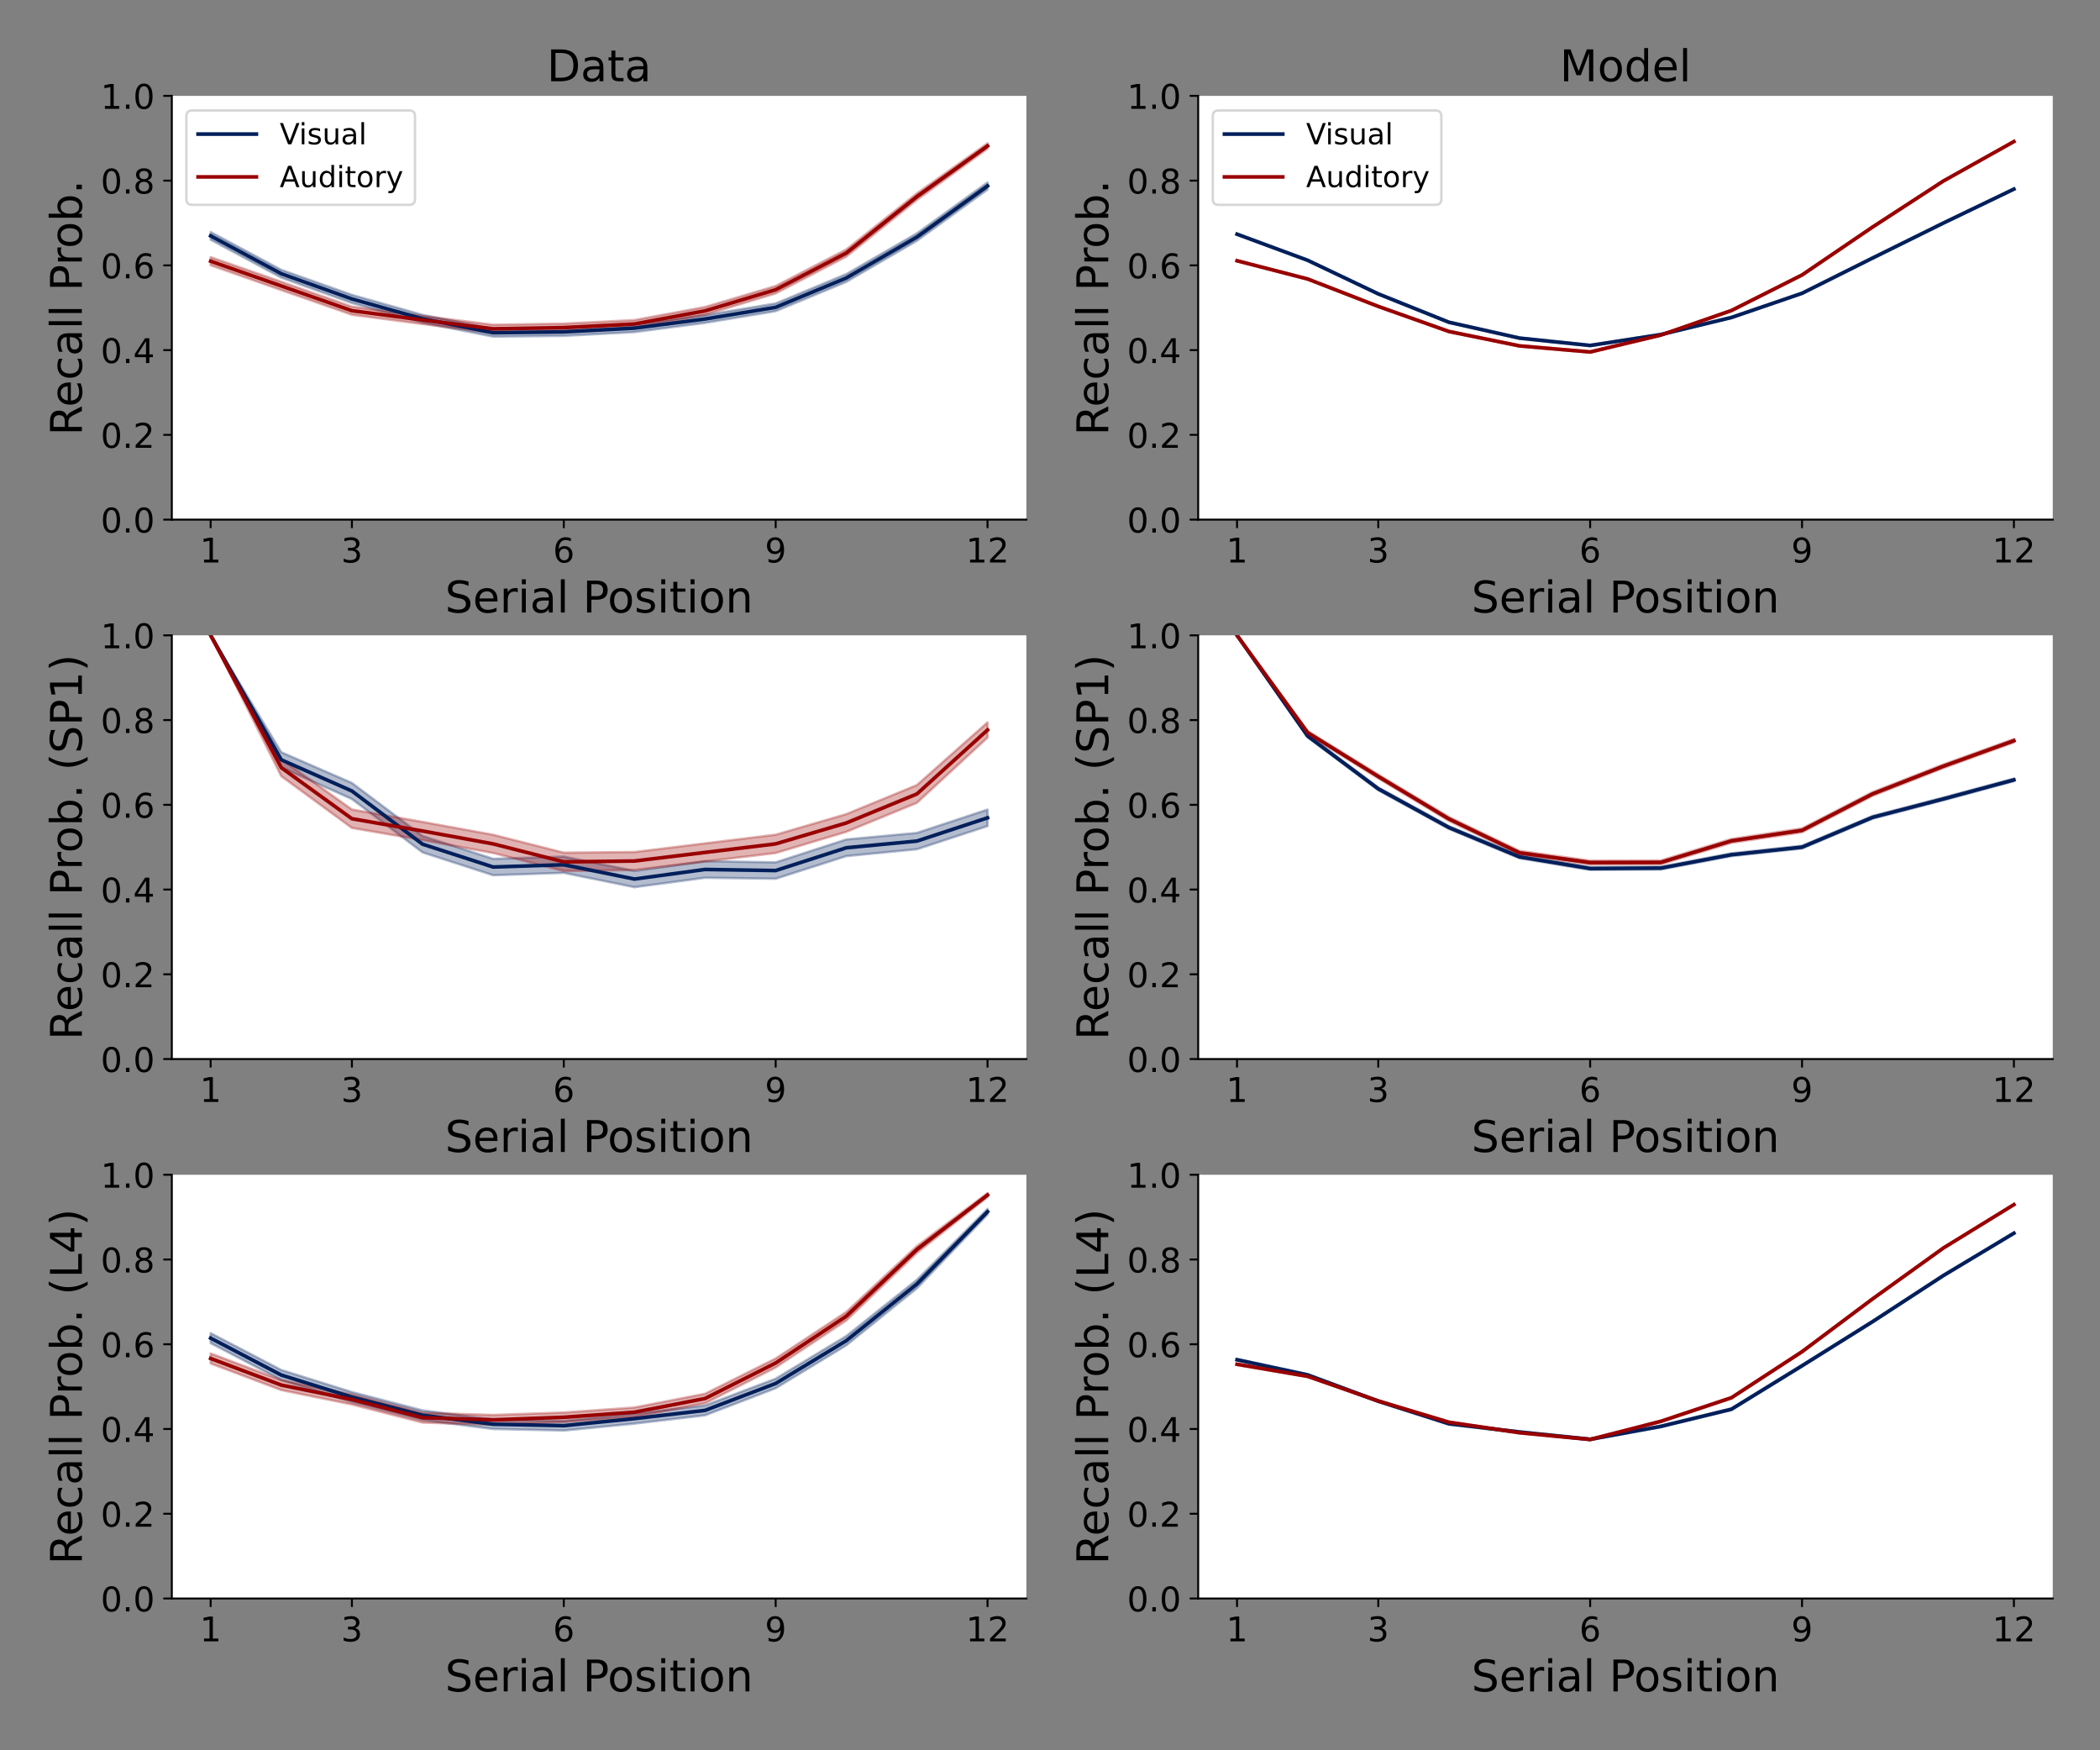 <?xml version="1.0" encoding="utf-8" standalone="no"?>
<!DOCTYPE svg PUBLIC "-//W3C//DTD SVG 1.1//EN"
  "http://www.w3.org/Graphics/SVG/1.1/DTD/svg11.dtd">
<!-- Created with matplotlib (https://matplotlib.org/) -->
<svg height="720pt" version="1.1" viewBox="0 0 864 720" width="864pt" xmlns="http://www.w3.org/2000/svg" xmlns:xlink="http://www.w3.org/1999/xlink">
 <rect x="0" y="0" width="864" height="720" fill="#808080" stroke="none"/>
 <defs>
  <style type="text/css">*{stroke-linecap:butt;stroke-linejoin:round;}</style>
 </defs>
 <g id="figure_1">
  <g id="patch_1">
   <path d="M 0 720 
L 864 720 
L 864 0 
L 0 0 
z
" style="fill:none;"/>
  </g>
  <g id="axes_1">
   <g id="patch_2">
    <path d="M 70.69 213.747 
L 422.28 213.747 
L 422.28 39.44 
L 70.69 39.44 
z
" style="fill:#ffffff;"/>
   </g>
   <g id="PolyCollection_1">
    <defs>
     <path d="M 86.671 -621.384 
L 86.671 -624.539 
L 115.728 -608.998 
L 144.785 -598.685 
L 173.842 -590.47 
L 202.899 -584.708 
L 231.956 -585.107 
L 261.014 -586.638 
L 290.071 -590.368 
L 319.128 -595.164 
L 348.185 -607.241 
L 377.242 -624.019 
L 406.299 -644.972 
L 406.299 -642.038 
L 406.299 -642.038 
L 377.242 -620.956 
L 348.185 -604.058 
L 319.128 -592.005 
L 290.071 -587.197 
L 261.014 -583.397 
L 231.956 -581.845 
L 202.899 -581.532 
L 173.842 -587.272 
L 144.785 -595.361 
L 115.728 -605.799 
L 86.671 -621.384 
z
" id="mbccbaa1e81" style="stroke:#011f5b;stroke-opacity:0.3;"/>
    </defs>
    <g clip-path="url(#p76c65b4f27)">
     <use style="fill:#011f5b;fill-opacity:0.3;stroke:#011f5b;stroke-opacity:0.3;" x="0" xlink:href="#mbccbaa1e81" y="720"/>
    </g>
   </g>
   <g id="PolyCollection_2">
    <defs>
     <path d="M 86.671 -610.887 
L 86.671 -614.219 
L 115.728 -604.062 
L 144.785 -593.846 
L 173.842 -590.006 
L 202.899 -586.417 
L 231.956 -586.862 
L 261.014 -588.322 
L 290.071 -593.714 
L 319.128 -602.348 
L 348.185 -617.383 
L 377.242 -640.471 
L 406.299 -661.062 
L 406.299 -658.856 
L 406.299 -658.856 
L 377.242 -637.77 
L 348.185 -614.432 
L 319.128 -599.307 
L 290.071 -590.546 
L 261.014 -585.133 
L 231.956 -583.625 
L 202.899 -583.061 
L 173.842 -586.715 
L 144.785 -590.533 
L 115.728 -600.681 
L 86.671 -610.887 
z
" id="m6c1f5ee365" style="stroke:#990000;stroke-opacity:0.3;"/>
    </defs>
    <g clip-path="url(#p76c65b4f27)">
     <use style="fill:#990000;fill-opacity:0.3;stroke:#990000;stroke-opacity:0.3;" x="0" xlink:href="#m6c1f5ee365" y="720"/>
    </g>
   </g>
   <g id="matplotlib.axis_1">
    <g id="xtick_1">
     <g id="line2d_1">
      <defs>
       <path d="M 0 0 
L 0 3.5 
" id="m3eb472a1d9" style="stroke:#000000;stroke-width:0.8;"/>
      </defs>
      <g>
       <use style="stroke:#000000;stroke-width:0.8;" x="86.671" xlink:href="#m3eb472a1d9" y="213.747"/>
      </g>
     </g>
     <g id="text_1">
      <!-- 1 -->
      <g transform="translate(82.218 231.384)scale(0.14 -0.14)">
       <defs>
        <path d="M 12.406 8.297 
L 28.516 8.297 
L 28.516 63.922 
L 10.984 60.406 
L 10.984 69.391 
L 28.422 72.906 
L 38.281 72.906 
L 38.281 8.297 
L 54.391 8.297 
L 54.391 0 
L 12.406 0 
z
" id="DejaVuSans-49"/>
       </defs>
       <use xlink:href="#DejaVuSans-49"/>
      </g>
     </g>
    </g>
    <g id="xtick_2">
     <g id="line2d_2">
      <g>
       <use style="stroke:#000000;stroke-width:0.8;" x="144.785" xlink:href="#m3eb472a1d9" y="213.747"/>
      </g>
     </g>
     <g id="text_2">
      <!-- 3 -->
      <g transform="translate(140.332 231.384)scale(0.14 -0.14)">
       <defs>
        <path d="M 40.578 39.312 
Q 47.656 37.797 51.625 33 
Q 55.609 28.219 55.609 21.188 
Q 55.609 10.406 48.188 4.484 
Q 40.766 -1.422 27.094 -1.422 
Q 22.516 -1.422 17.656 -0.516 
Q 12.797 0.391 7.625 2.203 
L 7.625 11.719 
Q 11.719 9.328 16.594 8.109 
Q 21.484 6.891 26.812 6.891 
Q 36.078 6.891 40.938 10.547 
Q 45.797 14.203 45.797 21.188 
Q 45.797 27.641 41.281 31.266 
Q 36.766 34.906 28.719 34.906 
L 20.219 34.906 
L 20.219 43.016 
L 29.109 43.016 
Q 36.375 43.016 40.234 45.922 
Q 44.094 48.828 44.094 54.297 
Q 44.094 59.906 40.109 62.906 
Q 36.141 65.922 28.719 65.922 
Q 24.656 65.922 20.016 65.031 
Q 15.375 64.156 9.812 62.312 
L 9.812 71.094 
Q 15.438 72.656 20.344 73.438 
Q 25.25 74.219 29.594 74.219 
Q 40.828 74.219 47.359 69.109 
Q 53.906 64.016 53.906 55.328 
Q 53.906 49.266 50.438 45.094 
Q 46.969 40.922 40.578 39.312 
z
" id="DejaVuSans-51"/>
       </defs>
       <use xlink:href="#DejaVuSans-51"/>
      </g>
     </g>
    </g>
    <g id="xtick_3">
     <g id="line2d_3">
      <g>
       <use style="stroke:#000000;stroke-width:0.8;" x="231.956" xlink:href="#m3eb472a1d9" y="213.747"/>
      </g>
     </g>
     <g id="text_3">
      <!-- 6 -->
      <g transform="translate(227.503 231.384)scale(0.14 -0.14)">
       <defs>
        <path d="M 33.016 40.375 
Q 26.375 40.375 22.484 35.828 
Q 18.609 31.297 18.609 23.391 
Q 18.609 15.531 22.484 10.953 
Q 26.375 6.391 33.016 6.391 
Q 39.656 6.391 43.531 10.953 
Q 47.406 15.531 47.406 23.391 
Q 47.406 31.297 43.531 35.828 
Q 39.656 40.375 33.016 40.375 
z
M 52.594 71.297 
L 52.594 62.312 
Q 48.875 64.062 45.094 64.984 
Q 41.312 65.922 37.594 65.922 
Q 27.828 65.922 22.672 59.328 
Q 17.531 52.734 16.797 39.406 
Q 19.672 43.656 24.016 45.922 
Q 28.375 48.188 33.594 48.188 
Q 44.578 48.188 50.953 41.516 
Q 57.328 34.859 57.328 23.391 
Q 57.328 12.156 50.688 5.359 
Q 44.047 -1.422 33.016 -1.422 
Q 20.359 -1.422 13.672 8.266 
Q 6.984 17.969 6.984 36.375 
Q 6.984 53.656 15.188 63.938 
Q 23.391 74.219 37.203 74.219 
Q 40.922 74.219 44.703 73.484 
Q 48.484 72.75 52.594 71.297 
z
" id="DejaVuSans-54"/>
       </defs>
       <use xlink:href="#DejaVuSans-54"/>
      </g>
     </g>
    </g>
    <g id="xtick_4">
     <g id="line2d_4">
      <g>
       <use style="stroke:#000000;stroke-width:0.8;" x="319.128" xlink:href="#m3eb472a1d9" y="213.747"/>
      </g>
     </g>
     <g id="text_4">
      <!-- 9 -->
      <g transform="translate(314.674 231.384)scale(0.14 -0.14)">
       <defs>
        <path d="M 10.984 1.516 
L 10.984 10.5 
Q 14.703 8.734 18.5 7.812 
Q 22.312 6.891 25.984 6.891 
Q 35.75 6.891 40.891 13.453 
Q 46.047 20.016 46.781 33.406 
Q 43.953 29.203 39.594 26.953 
Q 35.25 24.703 29.984 24.703 
Q 19.047 24.703 12.672 31.312 
Q 6.297 37.938 6.297 49.422 
Q 6.297 60.641 12.938 67.422 
Q 19.578 74.219 30.609 74.219 
Q 43.266 74.219 49.922 64.516 
Q 56.594 54.828 56.594 36.375 
Q 56.594 19.141 48.406 8.859 
Q 40.234 -1.422 26.422 -1.422 
Q 22.703 -1.422 18.891 -0.688 
Q 15.094 0.047 10.984 1.516 
z
M 30.609 32.422 
Q 37.25 32.422 41.125 36.953 
Q 45.016 41.5 45.016 49.422 
Q 45.016 57.281 41.125 61.844 
Q 37.25 66.406 30.609 66.406 
Q 23.969 66.406 20.094 61.844 
Q 16.219 57.281 16.219 49.422 
Q 16.219 41.5 20.094 36.953 
Q 23.969 32.422 30.609 32.422 
z
" id="DejaVuSans-57"/>
       </defs>
       <use xlink:href="#DejaVuSans-57"/>
      </g>
     </g>
    </g>
    <g id="xtick_5">
     <g id="line2d_5">
      <g>
       <use style="stroke:#000000;stroke-width:0.8;" x="406.299" xlink:href="#m3eb472a1d9" y="213.747"/>
      </g>
     </g>
     <g id="text_5">
      <!-- 12 -->
      <g transform="translate(397.391 231.384)scale(0.14 -0.14)">
       <defs>
        <path d="M 19.188 8.297 
L 53.609 8.297 
L 53.609 0 
L 7.328 0 
L 7.328 8.297 
Q 12.938 14.109 22.625 23.891 
Q 32.328 33.688 34.812 36.531 
Q 39.547 41.844 41.422 45.531 
Q 43.312 49.219 43.312 52.781 
Q 43.312 58.594 39.234 62.25 
Q 35.156 65.922 28.609 65.922 
Q 23.969 65.922 18.812 64.312 
Q 13.672 62.703 7.812 59.422 
L 7.812 69.391 
Q 13.766 71.781 18.938 73 
Q 24.125 74.219 28.422 74.219 
Q 39.75 74.219 46.484 68.547 
Q 53.219 62.891 53.219 53.422 
Q 53.219 48.922 51.531 44.891 
Q 49.859 40.875 45.406 35.406 
Q 44.188 33.984 37.641 27.219 
Q 31.109 20.453 19.188 8.297 
z
" id="DejaVuSans-50"/>
       </defs>
       <use xlink:href="#DejaVuSans-49"/>
       <use x="63.623" xlink:href="#DejaVuSans-50"/>
      </g>
     </g>
    </g>
    <g id="text_6">
     <!-- Serial Position -->
     <g transform="translate(183.122 251.973)scale(0.18 -0.18)">
      <defs>
       <path d="M 53.516 70.516 
L 53.516 60.891 
Q 47.906 63.578 42.922 64.891 
Q 37.938 66.219 33.297 66.219 
Q 25.25 66.219 20.875 63.094 
Q 16.5 59.969 16.5 54.203 
Q 16.5 49.359 19.406 46.891 
Q 22.312 44.438 30.422 42.922 
L 36.375 41.703 
Q 47.406 39.594 52.656 34.297 
Q 57.906 29 57.906 20.125 
Q 57.906 9.516 50.797 4.047 
Q 43.703 -1.422 29.984 -1.422 
Q 24.812 -1.422 18.969 -0.25 
Q 13.141 0.922 6.891 3.219 
L 6.891 13.375 
Q 12.891 10.016 18.656 8.297 
Q 24.422 6.594 29.984 6.594 
Q 38.422 6.594 43.016 9.906 
Q 47.609 13.234 47.609 19.391 
Q 47.609 24.75 44.312 27.781 
Q 41.016 30.812 33.5 32.328 
L 27.484 33.5 
Q 16.453 35.688 11.516 40.375 
Q 6.594 45.062 6.594 53.422 
Q 6.594 63.094 13.406 68.656 
Q 20.219 74.219 32.172 74.219 
Q 37.312 74.219 42.625 73.281 
Q 47.953 72.359 53.516 70.516 
z
" id="DejaVuSans-83"/>
       <path d="M 56.203 29.594 
L 56.203 25.203 
L 14.891 25.203 
Q 15.484 15.922 20.484 11.062 
Q 25.484 6.203 34.422 6.203 
Q 39.594 6.203 44.453 7.469 
Q 49.312 8.734 54.109 11.281 
L 54.109 2.781 
Q 49.266 0.734 44.188 -0.344 
Q 39.109 -1.422 33.891 -1.422 
Q 20.797 -1.422 13.156 6.188 
Q 5.516 13.812 5.516 26.812 
Q 5.516 40.234 12.766 48.109 
Q 20.016 56 32.328 56 
Q 43.359 56 49.781 48.891 
Q 56.203 41.797 56.203 29.594 
z
M 47.219 32.234 
Q 47.125 39.594 43.094 43.984 
Q 39.062 48.391 32.422 48.391 
Q 24.906 48.391 20.391 44.141 
Q 15.875 39.891 15.188 32.172 
z
" id="DejaVuSans-101"/>
       <path d="M 41.109 46.297 
Q 39.594 47.172 37.812 47.578 
Q 36.031 48 33.891 48 
Q 26.266 48 22.188 43.047 
Q 18.109 38.094 18.109 28.812 
L 18.109 0 
L 9.078 0 
L 9.078 54.688 
L 18.109 54.688 
L 18.109 46.188 
Q 20.953 51.172 25.484 53.578 
Q 30.031 56 36.531 56 
Q 37.453 56 38.578 55.875 
Q 39.703 55.766 41.062 55.516 
z
" id="DejaVuSans-114"/>
       <path d="M 9.422 54.688 
L 18.406 54.688 
L 18.406 0 
L 9.422 0 
z
M 9.422 75.984 
L 18.406 75.984 
L 18.406 64.594 
L 9.422 64.594 
z
" id="DejaVuSans-105"/>
       <path d="M 34.281 27.484 
Q 23.391 27.484 19.188 25 
Q 14.984 22.516 14.984 16.5 
Q 14.984 11.719 18.141 8.906 
Q 21.297 6.109 26.703 6.109 
Q 34.188 6.109 38.703 11.406 
Q 43.219 16.703 43.219 25.484 
L 43.219 27.484 
z
M 52.203 31.203 
L 52.203 0 
L 43.219 0 
L 43.219 8.297 
Q 40.141 3.328 35.547 0.953 
Q 30.953 -1.422 24.312 -1.422 
Q 15.922 -1.422 10.953 3.297 
Q 6 8.016 6 15.922 
Q 6 25.141 12.172 29.828 
Q 18.359 34.516 30.609 34.516 
L 43.219 34.516 
L 43.219 35.406 
Q 43.219 41.609 39.141 45 
Q 35.062 48.391 27.688 48.391 
Q 23 48.391 18.547 47.266 
Q 14.109 46.141 10.016 43.891 
L 10.016 52.203 
Q 14.938 54.109 19.578 55.047 
Q 24.219 56 28.609 56 
Q 40.484 56 46.344 49.844 
Q 52.203 43.703 52.203 31.203 
z
" id="DejaVuSans-97"/>
       <path d="M 9.422 75.984 
L 18.406 75.984 
L 18.406 0 
L 9.422 0 
z
" id="DejaVuSans-108"/>
       <path id="DejaVuSans-32"/>
       <path d="M 19.672 64.797 
L 19.672 37.406 
L 32.078 37.406 
Q 38.969 37.406 42.719 40.969 
Q 46.484 44.531 46.484 51.125 
Q 46.484 57.672 42.719 61.234 
Q 38.969 64.797 32.078 64.797 
z
M 9.812 72.906 
L 32.078 72.906 
Q 44.344 72.906 50.609 67.359 
Q 56.891 61.812 56.891 51.125 
Q 56.891 40.328 50.609 34.812 
Q 44.344 29.297 32.078 29.297 
L 19.672 29.297 
L 19.672 0 
L 9.812 0 
z
" id="DejaVuSans-80"/>
       <path d="M 30.609 48.391 
Q 23.391 48.391 19.188 42.75 
Q 14.984 37.109 14.984 27.297 
Q 14.984 17.484 19.156 11.844 
Q 23.344 6.203 30.609 6.203 
Q 37.797 6.203 41.984 11.859 
Q 46.188 17.531 46.188 27.297 
Q 46.188 37.016 41.984 42.703 
Q 37.797 48.391 30.609 48.391 
z
M 30.609 56 
Q 42.328 56 49.016 48.375 
Q 55.719 40.766 55.719 27.297 
Q 55.719 13.875 49.016 6.219 
Q 42.328 -1.422 30.609 -1.422 
Q 18.844 -1.422 12.172 6.219 
Q 5.516 13.875 5.516 27.297 
Q 5.516 40.766 12.172 48.375 
Q 18.844 56 30.609 56 
z
" id="DejaVuSans-111"/>
       <path d="M 44.281 53.078 
L 44.281 44.578 
Q 40.484 46.531 36.375 47.5 
Q 32.281 48.484 27.875 48.484 
Q 21.188 48.484 17.844 46.438 
Q 14.5 44.391 14.5 40.281 
Q 14.5 37.156 16.891 35.375 
Q 19.281 33.594 26.516 31.984 
L 29.594 31.297 
Q 39.156 29.25 43.188 25.516 
Q 47.219 21.781 47.219 15.094 
Q 47.219 7.469 41.188 3.016 
Q 35.156 -1.422 24.609 -1.422 
Q 20.219 -1.422 15.453 -0.562 
Q 10.688 0.297 5.422 2 
L 5.422 11.281 
Q 10.406 8.688 15.234 7.391 
Q 20.062 6.109 24.812 6.109 
Q 31.156 6.109 34.562 8.281 
Q 37.984 10.453 37.984 14.406 
Q 37.984 18.062 35.516 20.016 
Q 33.062 21.969 24.703 23.781 
L 21.578 24.516 
Q 13.234 26.266 9.516 29.906 
Q 5.812 33.547 5.812 39.891 
Q 5.812 47.609 11.281 51.797 
Q 16.75 56 26.812 56 
Q 31.781 56 36.172 55.266 
Q 40.578 54.547 44.281 53.078 
z
" id="DejaVuSans-115"/>
       <path d="M 18.312 70.219 
L 18.312 54.688 
L 36.812 54.688 
L 36.812 47.703 
L 18.312 47.703 
L 18.312 18.016 
Q 18.312 11.328 20.141 9.422 
Q 21.969 7.516 27.594 7.516 
L 36.812 7.516 
L 36.812 0 
L 27.594 0 
Q 17.188 0 13.234 3.875 
Q 9.281 7.766 9.281 18.016 
L 9.281 47.703 
L 2.688 47.703 
L 2.688 54.688 
L 9.281 54.688 
L 9.281 70.219 
z
" id="DejaVuSans-116"/>
       <path d="M 54.891 33.016 
L 54.891 0 
L 45.906 0 
L 45.906 32.719 
Q 45.906 40.484 42.875 44.328 
Q 39.844 48.188 33.797 48.188 
Q 26.516 48.188 22.312 43.547 
Q 18.109 38.922 18.109 30.906 
L 18.109 0 
L 9.078 0 
L 9.078 54.688 
L 18.109 54.688 
L 18.109 46.188 
Q 21.344 51.125 25.703 53.562 
Q 30.078 56 35.797 56 
Q 45.219 56 50.047 50.172 
Q 54.891 44.344 54.891 33.016 
z
" id="DejaVuSans-110"/>
      </defs>
      <use xlink:href="#DejaVuSans-83"/>
      <use x="63.477" xlink:href="#DejaVuSans-101"/>
      <use x="125" xlink:href="#DejaVuSans-114"/>
      <use x="166.113" xlink:href="#DejaVuSans-105"/>
      <use x="193.896" xlink:href="#DejaVuSans-97"/>
      <use x="255.176" xlink:href="#DejaVuSans-108"/>
      <use x="282.959" xlink:href="#DejaVuSans-32"/>
      <use x="314.746" xlink:href="#DejaVuSans-80"/>
      <use x="371.424" xlink:href="#DejaVuSans-111"/>
      <use x="432.605" xlink:href="#DejaVuSans-115"/>
      <use x="484.705" xlink:href="#DejaVuSans-105"/>
      <use x="512.488" xlink:href="#DejaVuSans-116"/>
      <use x="551.697" xlink:href="#DejaVuSans-105"/>
      <use x="579.48" xlink:href="#DejaVuSans-111"/>
      <use x="640.662" xlink:href="#DejaVuSans-110"/>
     </g>
    </g>
   </g>
   <g id="matplotlib.axis_2">
    <g id="ytick_1">
     <g id="line2d_6">
      <defs>
       <path d="M 0 0 
L -3.5 0 
" id="m40440367d8" style="stroke:#000000;stroke-width:0.8;"/>
      </defs>
      <g>
       <use style="stroke:#000000;stroke-width:0.8;" x="70.69" xlink:href="#m40440367d8" y="213.747"/>
      </g>
     </g>
     <g id="text_7">
      <!-- 0.0 -->
      <g transform="translate(41.426 219.066)scale(0.14 -0.14)">
       <defs>
        <path d="M 31.781 66.406 
Q 24.172 66.406 20.328 58.906 
Q 16.5 51.422 16.5 36.375 
Q 16.5 21.391 20.328 13.891 
Q 24.172 6.391 31.781 6.391 
Q 39.453 6.391 43.281 13.891 
Q 47.125 21.391 47.125 36.375 
Q 47.125 51.422 43.281 58.906 
Q 39.453 66.406 31.781 66.406 
z
M 31.781 74.219 
Q 44.047 74.219 50.516 64.516 
Q 56.984 54.828 56.984 36.375 
Q 56.984 17.969 50.516 8.266 
Q 44.047 -1.422 31.781 -1.422 
Q 19.531 -1.422 13.062 8.266 
Q 6.594 17.969 6.594 36.375 
Q 6.594 54.828 13.062 64.516 
Q 19.531 74.219 31.781 74.219 
z
" id="DejaVuSans-48"/>
        <path d="M 10.688 12.406 
L 21 12.406 
L 21 0 
L 10.688 0 
z
" id="DejaVuSans-46"/>
       </defs>
       <use xlink:href="#DejaVuSans-48"/>
       <use x="63.623" xlink:href="#DejaVuSans-46"/>
       <use x="95.41" xlink:href="#DejaVuSans-48"/>
      </g>
     </g>
    </g>
    <g id="ytick_2">
     <g id="line2d_7">
      <g>
       <use style="stroke:#000000;stroke-width:0.8;" x="70.69" xlink:href="#m40440367d8" y="178.885"/>
      </g>
     </g>
     <g id="text_8">
      <!-- 0.2 -->
      <g transform="translate(41.426 184.204)scale(0.14 -0.14)">
       <use xlink:href="#DejaVuSans-48"/>
       <use x="63.623" xlink:href="#DejaVuSans-46"/>
       <use x="95.41" xlink:href="#DejaVuSans-50"/>
      </g>
     </g>
    </g>
    <g id="ytick_3">
     <g id="line2d_8">
      <g>
       <use style="stroke:#000000;stroke-width:0.8;" x="70.69" xlink:href="#m40440367d8" y="144.024"/>
      </g>
     </g>
     <g id="text_9">
      <!-- 0.4 -->
      <g transform="translate(41.426 149.343)scale(0.14 -0.14)">
       <defs>
        <path d="M 37.797 64.312 
L 12.891 25.391 
L 37.797 25.391 
z
M 35.203 72.906 
L 47.609 72.906 
L 47.609 25.391 
L 58.016 25.391 
L 58.016 17.188 
L 47.609 17.188 
L 47.609 0 
L 37.797 0 
L 37.797 17.188 
L 4.891 17.188 
L 4.891 26.703 
z
" id="DejaVuSans-52"/>
       </defs>
       <use xlink:href="#DejaVuSans-48"/>
       <use x="63.623" xlink:href="#DejaVuSans-46"/>
       <use x="95.41" xlink:href="#DejaVuSans-52"/>
      </g>
     </g>
    </g>
    <g id="ytick_4">
     <g id="line2d_9">
      <g>
       <use style="stroke:#000000;stroke-width:0.8;" x="70.69" xlink:href="#m40440367d8" y="109.163"/>
      </g>
     </g>
     <g id="text_10">
      <!-- 0.6 -->
      <g transform="translate(41.426 114.482)scale(0.14 -0.14)">
       <use xlink:href="#DejaVuSans-48"/>
       <use x="63.623" xlink:href="#DejaVuSans-46"/>
       <use x="95.41" xlink:href="#DejaVuSans-54"/>
      </g>
     </g>
    </g>
    <g id="ytick_5">
     <g id="line2d_10">
      <g>
       <use style="stroke:#000000;stroke-width:0.8;" x="70.69" xlink:href="#m40440367d8" y="74.301"/>
      </g>
     </g>
     <g id="text_11">
      <!-- 0.8 -->
      <g transform="translate(41.426 79.62)scale(0.14 -0.14)">
       <defs>
        <path d="M 31.781 34.625 
Q 24.75 34.625 20.719 30.859 
Q 16.703 27.094 16.703 20.516 
Q 16.703 13.922 20.719 10.156 
Q 24.75 6.391 31.781 6.391 
Q 38.812 6.391 42.859 10.172 
Q 46.922 13.969 46.922 20.516 
Q 46.922 27.094 42.891 30.859 
Q 38.875 34.625 31.781 34.625 
z
M 21.922 38.812 
Q 15.578 40.375 12.031 44.719 
Q 8.5 49.078 8.5 55.328 
Q 8.5 64.062 14.719 69.141 
Q 20.953 74.219 31.781 74.219 
Q 42.672 74.219 48.875 69.141 
Q 55.078 64.062 55.078 55.328 
Q 55.078 49.078 51.531 44.719 
Q 48 40.375 41.703 38.812 
Q 48.828 37.156 52.797 32.312 
Q 56.781 27.484 56.781 20.516 
Q 56.781 9.906 50.312 4.234 
Q 43.844 -1.422 31.781 -1.422 
Q 19.734 -1.422 13.25 4.234 
Q 6.781 9.906 6.781 20.516 
Q 6.781 27.484 10.781 32.312 
Q 14.797 37.156 21.922 38.812 
z
M 18.312 54.391 
Q 18.312 48.734 21.844 45.562 
Q 25.391 42.391 31.781 42.391 
Q 38.141 42.391 41.719 45.562 
Q 45.312 48.734 45.312 54.391 
Q 45.312 60.062 41.719 63.234 
Q 38.141 66.406 31.781 66.406 
Q 25.391 66.406 21.844 63.234 
Q 18.312 60.062 18.312 54.391 
z
" id="DejaVuSans-56"/>
       </defs>
       <use xlink:href="#DejaVuSans-48"/>
       <use x="63.623" xlink:href="#DejaVuSans-46"/>
       <use x="95.41" xlink:href="#DejaVuSans-56"/>
      </g>
     </g>
    </g>
    <g id="ytick_6">
     <g id="line2d_11">
      <g>
       <use style="stroke:#000000;stroke-width:0.8;" x="70.69" xlink:href="#m40440367d8" y="39.44"/>
      </g>
     </g>
     <g id="text_12">
      <!-- 1.0 -->
      <g transform="translate(41.426 44.759)scale(0.14 -0.14)">
       <use xlink:href="#DejaVuSans-49"/>
       <use x="63.623" xlink:href="#DejaVuSans-46"/>
       <use x="95.41" xlink:href="#DejaVuSans-48"/>
      </g>
     </g>
    </g>
    <g id="text_13">
     <!-- Recall Prob. -->
     <g transform="translate(33.682 179.152)rotate(-90)scale(0.18 -0.18)">
      <defs>
       <path d="M 44.391 34.188 
Q 47.562 33.109 50.562 29.594 
Q 53.562 26.078 56.594 19.922 
L 66.609 0 
L 56 0 
L 46.688 18.703 
Q 43.062 26.031 39.672 28.422 
Q 36.281 30.812 30.422 30.812 
L 19.672 30.812 
L 19.672 0 
L 9.812 0 
L 9.812 72.906 
L 32.078 72.906 
Q 44.578 72.906 50.734 67.672 
Q 56.891 62.453 56.891 51.906 
Q 56.891 45.016 53.688 40.469 
Q 50.484 35.938 44.391 34.188 
z
M 19.672 64.797 
L 19.672 38.922 
L 32.078 38.922 
Q 39.203 38.922 42.844 42.219 
Q 46.484 45.516 46.484 51.906 
Q 46.484 58.297 42.844 61.547 
Q 39.203 64.797 32.078 64.797 
z
" id="DejaVuSans-82"/>
       <path d="M 48.781 52.594 
L 48.781 44.188 
Q 44.969 46.297 41.141 47.344 
Q 37.312 48.391 33.406 48.391 
Q 24.656 48.391 19.812 42.844 
Q 14.984 37.312 14.984 27.297 
Q 14.984 17.281 19.812 11.734 
Q 24.656 6.203 33.406 6.203 
Q 37.312 6.203 41.141 7.25 
Q 44.969 8.297 48.781 10.406 
L 48.781 2.094 
Q 45.016 0.344 40.984 -0.531 
Q 36.969 -1.422 32.422 -1.422 
Q 20.062 -1.422 12.781 6.344 
Q 5.516 14.109 5.516 27.297 
Q 5.516 40.672 12.859 48.328 
Q 20.219 56 33.016 56 
Q 37.156 56 41.109 55.141 
Q 45.062 54.297 48.781 52.594 
z
" id="DejaVuSans-99"/>
       <path d="M 48.688 27.297 
Q 48.688 37.203 44.609 42.844 
Q 40.531 48.484 33.406 48.484 
Q 26.266 48.484 22.188 42.844 
Q 18.109 37.203 18.109 27.297 
Q 18.109 17.391 22.188 11.75 
Q 26.266 6.109 33.406 6.109 
Q 40.531 6.109 44.609 11.75 
Q 48.688 17.391 48.688 27.297 
z
M 18.109 46.391 
Q 20.953 51.266 25.266 53.625 
Q 29.594 56 35.594 56 
Q 45.562 56 51.781 48.094 
Q 58.016 40.188 58.016 27.297 
Q 58.016 14.406 51.781 6.484 
Q 45.562 -1.422 35.594 -1.422 
Q 29.594 -1.422 25.266 0.953 
Q 20.953 3.328 18.109 8.203 
L 18.109 0 
L 9.078 0 
L 9.078 75.984 
L 18.109 75.984 
z
" id="DejaVuSans-98"/>
      </defs>
      <use xlink:href="#DejaVuSans-82"/>
      <use x="64.982" xlink:href="#DejaVuSans-101"/>
      <use x="126.506" xlink:href="#DejaVuSans-99"/>
      <use x="181.486" xlink:href="#DejaVuSans-97"/>
      <use x="242.766" xlink:href="#DejaVuSans-108"/>
      <use x="270.549" xlink:href="#DejaVuSans-108"/>
      <use x="298.332" xlink:href="#DejaVuSans-32"/>
      <use x="330.119" xlink:href="#DejaVuSans-80"/>
      <use x="388.672" xlink:href="#DejaVuSans-114"/>
      <use x="427.535" xlink:href="#DejaVuSans-111"/>
      <use x="488.717" xlink:href="#DejaVuSans-98"/>
      <use x="552.193" xlink:href="#DejaVuSans-46"/>
     </g>
    </g>
   </g>
   <g id="line2d_12">
    <path clip-path="url(#p76c65b4f27)" d="M 86.671 97.038 
L 115.728 112.601 
L 144.785 122.977 
L 173.842 131.129 
L 202.899 136.88 
L 231.956 136.524 
L 261.014 134.983 
L 290.071 131.218 
L 319.128 126.415 
L 348.185 114.35 
L 377.242 97.513 
L 406.299 76.495 
" style="fill:none;stroke:#011f5b;stroke-linecap:square;stroke-width:1.5;"/>
   </g>
   <g id="line2d_13">
    <path clip-path="url(#p76c65b4f27)" d="M 86.671 107.447 
L 115.728 117.629 
L 144.785 127.81 
L 173.842 131.64 
L 202.899 135.261 
L 231.956 134.757 
L 261.014 133.272 
L 290.071 127.87 
L 319.128 119.172 
L 348.185 104.093 
L 377.242 80.879 
L 406.299 60.041 
" style="fill:none;stroke:#990000;stroke-linecap:square;stroke-width:1.5;"/>
   </g>
   <g id="patch_3">
    <path d="M 70.69 213.747 
L 70.69 39.44 
" style="fill:none;stroke:#000000;stroke-linecap:square;stroke-linejoin:miter;stroke-width:0.8;"/>
   </g>
   <g id="patch_4">
    <path d="M 70.69 213.747 
L 422.28 213.747 
" style="fill:none;stroke:#000000;stroke-linecap:square;stroke-linejoin:miter;stroke-width:0.8;"/>
   </g>
   <g id="text_14">
    <!-- Data -->
    <g transform="translate(224.996 33.44)scale(0.18 -0.18)">
     <defs>
      <path d="M 19.672 64.797 
L 19.672 8.109 
L 31.594 8.109 
Q 46.688 8.109 53.688 14.938 
Q 60.688 21.781 60.688 36.531 
Q 60.688 51.172 53.688 57.984 
Q 46.688 64.797 31.594 64.797 
z
M 9.812 72.906 
L 30.078 72.906 
Q 51.266 72.906 61.172 64.094 
Q 71.094 55.281 71.094 36.531 
Q 71.094 17.672 61.125 8.828 
Q 51.172 0 30.078 0 
L 9.812 0 
z
" id="DejaVuSans-68"/>
     </defs>
     <use xlink:href="#DejaVuSans-68"/>
     <use x="77.002" xlink:href="#DejaVuSans-97"/>
     <use x="138.281" xlink:href="#DejaVuSans-116"/>
     <use x="177.49" xlink:href="#DejaVuSans-97"/>
    </g>
   </g>
   <g id="legend_1">
    <g id="patch_5">
     <path d="M 79.09 84.267 
L 168.338 84.267 
Q 170.738 84.267 170.738 81.868 
L 170.738 47.84 
Q 170.738 45.44 168.338 45.44 
L 79.09 45.44 
Q 76.69 45.44 76.69 47.84 
L 76.69 81.868 
Q 76.69 84.267 79.09 84.267 
z
" style="fill:#ffffff;opacity:0.8;stroke:#cccccc;stroke-linejoin:miter;"/>
    </g>
    <g id="line2d_14">
     <path d="M 81.49 55.158 
L 105.49 55.158 
" style="fill:none;stroke:#011f5b;stroke-linecap:square;stroke-width:1.5;"/>
    </g>
    <g id="line2d_15"/>
    <g id="text_15">
     <!-- Visual -->
     <g transform="translate(115.09 59.358)scale(0.12 -0.12)">
      <defs>
       <path d="M 28.609 0 
L 0.781 72.906 
L 11.078 72.906 
L 34.188 11.531 
L 57.328 72.906 
L 67.578 72.906 
L 39.797 0 
z
" id="DejaVuSans-86"/>
       <path d="M 8.5 21.578 
L 8.5 54.688 
L 17.484 54.688 
L 17.484 21.922 
Q 17.484 14.156 20.5 10.266 
Q 23.531 6.391 29.594 6.391 
Q 36.859 6.391 41.078 11.031 
Q 45.312 15.672 45.312 23.688 
L 45.312 54.688 
L 54.297 54.688 
L 54.297 0 
L 45.312 0 
L 45.312 8.406 
Q 42.047 3.422 37.719 1 
Q 33.406 -1.422 27.688 -1.422 
Q 18.266 -1.422 13.375 4.438 
Q 8.5 10.297 8.5 21.578 
z
M 31.109 56 
z
" id="DejaVuSans-117"/>
      </defs>
      <use xlink:href="#DejaVuSans-86"/>
      <use x="66.158" xlink:href="#DejaVuSans-105"/>
      <use x="93.941" xlink:href="#DejaVuSans-115"/>
      <use x="146.041" xlink:href="#DejaVuSans-117"/>
      <use x="209.42" xlink:href="#DejaVuSans-97"/>
      <use x="270.699" xlink:href="#DejaVuSans-108"/>
     </g>
    </g>
    <g id="line2d_16">
     <path d="M 81.49 72.772 
L 105.49 72.772 
" style="fill:none;stroke:#990000;stroke-linecap:square;stroke-width:1.5;"/>
    </g>
    <g id="line2d_17"/>
    <g id="text_16">
     <!-- Auditory -->
     <g transform="translate(115.09 76.972)scale(0.12 -0.12)">
      <defs>
       <path d="M 34.188 63.188 
L 20.797 26.906 
L 47.609 26.906 
z
M 28.609 72.906 
L 39.797 72.906 
L 67.578 0 
L 57.328 0 
L 50.688 18.703 
L 17.828 18.703 
L 11.188 0 
L 0.781 0 
z
" id="DejaVuSans-65"/>
       <path d="M 45.406 46.391 
L 45.406 75.984 
L 54.391 75.984 
L 54.391 0 
L 45.406 0 
L 45.406 8.203 
Q 42.578 3.328 38.25 0.953 
Q 33.938 -1.422 27.875 -1.422 
Q 17.969 -1.422 11.734 6.484 
Q 5.516 14.406 5.516 27.297 
Q 5.516 40.188 11.734 48.094 
Q 17.969 56 27.875 56 
Q 33.938 56 38.25 53.625 
Q 42.578 51.266 45.406 46.391 
z
M 14.797 27.297 
Q 14.797 17.391 18.875 11.75 
Q 22.953 6.109 30.078 6.109 
Q 37.203 6.109 41.297 11.75 
Q 45.406 17.391 45.406 27.297 
Q 45.406 37.203 41.297 42.844 
Q 37.203 48.484 30.078 48.484 
Q 22.953 48.484 18.875 42.844 
Q 14.797 37.203 14.797 27.297 
z
" id="DejaVuSans-100"/>
       <path d="M 32.172 -5.078 
Q 28.375 -14.844 24.75 -17.812 
Q 21.141 -20.797 15.094 -20.797 
L 7.906 -20.797 
L 7.906 -13.281 
L 13.188 -13.281 
Q 16.891 -13.281 18.938 -11.516 
Q 21 -9.766 23.484 -3.219 
L 25.094 0.875 
L 2.984 54.688 
L 12.5 54.688 
L 29.594 11.922 
L 46.688 54.688 
L 56.203 54.688 
z
" id="DejaVuSans-121"/>
      </defs>
      <use xlink:href="#DejaVuSans-65"/>
      <use x="68.408" xlink:href="#DejaVuSans-117"/>
      <use x="131.787" xlink:href="#DejaVuSans-100"/>
      <use x="195.264" xlink:href="#DejaVuSans-105"/>
      <use x="223.047" xlink:href="#DejaVuSans-116"/>
      <use x="262.256" xlink:href="#DejaVuSans-111"/>
      <use x="323.438" xlink:href="#DejaVuSans-114"/>
      <use x="364.551" xlink:href="#DejaVuSans-121"/>
     </g>
    </g>
   </g>
  </g>
  <g id="axes_2">
   <g id="patch_6">
    <path d="M 492.97 213.747 
L 844.56 213.747 
L 844.56 39.44 
L 492.97 39.44 
z
" style="fill:#ffffff;"/>
   </g>
   <g id="PolyCollection_3">
    <defs>
     <path d="M 508.951 -623.434 
L 508.951 -623.894 
L 538.008 -613.161 
L 567.065 -599.352 
L 596.122 -587.685 
L 625.179 -581.155 
L 654.236 -578.135 
L 683.294 -582.621 
L 712.351 -589.644 
L 741.408 -599.604 
L 770.465 -614.119 
L 799.522 -628.469 
L 828.579 -642.422 
L 828.579 -642.002 
L 828.579 -642.002 
L 799.522 -627.987 
L 770.465 -613.616 
L 741.408 -599.102 
L 712.351 -589.148 
L 683.294 -582.122 
L 654.236 -577.632 
L 625.179 -580.661 
L 596.122 -587.192 
L 567.065 -598.847 
L 538.008 -612.681 
L 508.951 -623.434 
z
" id="mfb5d867767" style="stroke:#011f5b;stroke-opacity:0.3;"/>
    </defs>
    <g clip-path="url(#p6994914be4)">
     <use style="fill:#011f5b;fill-opacity:0.3;stroke:#011f5b;stroke-opacity:0.3;" x="0" xlink:href="#mfb5d867767" y="720"/>
    </g>
   </g>
   <g id="PolyCollection_4">
    <defs>
     <path d="M 508.951 -612.486 
L 508.951 -612.97 
L 538.008 -605.475 
L 567.065 -594.2 
L 596.122 -583.886 
L 625.179 -577.955 
L 654.236 -575.458 
L 683.294 -582.41 
L 712.351 -592.508 
L 741.408 -607.137 
L 770.465 -626.868 
L 799.522 -645.725 
L 828.579 -661.929 
L 828.579 -661.615 
L 828.579 -661.615 
L 799.522 -645.313 
L 770.465 -626.393 
L 741.408 -606.638 
L 712.351 -592.012 
L 683.294 -581.912 
L 654.236 -574.963 
L 625.179 -577.465 
L 596.122 -583.393 
L 567.065 -593.702 
L 538.008 -604.992 
L 508.951 -612.486 
z
" id="m0e49766c1b" style="stroke:#990000;stroke-opacity:0.3;"/>
    </defs>
    <g clip-path="url(#p6994914be4)">
     <use style="fill:#990000;fill-opacity:0.3;stroke:#990000;stroke-opacity:0.3;" x="0" xlink:href="#m0e49766c1b" y="720"/>
    </g>
   </g>
   <g id="matplotlib.axis_3">
    <g id="xtick_6">
     <g id="line2d_18">
      <g>
       <use style="stroke:#000000;stroke-width:0.8;" x="508.951" xlink:href="#m3eb472a1d9" y="213.747"/>
      </g>
     </g>
     <g id="text_17">
      <!-- 1 -->
      <g transform="translate(504.498 231.384)scale(0.14 -0.14)">
       <use xlink:href="#DejaVuSans-49"/>
      </g>
     </g>
    </g>
    <g id="xtick_7">
     <g id="line2d_19">
      <g>
       <use style="stroke:#000000;stroke-width:0.8;" x="567.065" xlink:href="#m3eb472a1d9" y="213.747"/>
      </g>
     </g>
     <g id="text_18">
      <!-- 3 -->
      <g transform="translate(562.612 231.384)scale(0.14 -0.14)">
       <use xlink:href="#DejaVuSans-51"/>
      </g>
     </g>
    </g>
    <g id="xtick_8">
     <g id="line2d_20">
      <g>
       <use style="stroke:#000000;stroke-width:0.8;" x="654.236" xlink:href="#m3eb472a1d9" y="213.747"/>
      </g>
     </g>
     <g id="text_19">
      <!-- 6 -->
      <g transform="translate(649.783 231.384)scale(0.14 -0.14)">
       <use xlink:href="#DejaVuSans-54"/>
      </g>
     </g>
    </g>
    <g id="xtick_9">
     <g id="line2d_21">
      <g>
       <use style="stroke:#000000;stroke-width:0.8;" x="741.408" xlink:href="#m3eb472a1d9" y="213.747"/>
      </g>
     </g>
     <g id="text_20">
      <!-- 9 -->
      <g transform="translate(736.954 231.384)scale(0.14 -0.14)">
       <use xlink:href="#DejaVuSans-57"/>
      </g>
     </g>
    </g>
    <g id="xtick_10">
     <g id="line2d_22">
      <g>
       <use style="stroke:#000000;stroke-width:0.8;" x="828.579" xlink:href="#m3eb472a1d9" y="213.747"/>
      </g>
     </g>
     <g id="text_21">
      <!-- 12 -->
      <g transform="translate(819.671 231.384)scale(0.14 -0.14)">
       <use xlink:href="#DejaVuSans-49"/>
       <use x="63.623" xlink:href="#DejaVuSans-50"/>
      </g>
     </g>
    </g>
    <g id="text_22">
     <!-- Serial Position -->
     <g transform="translate(605.402 251.973)scale(0.18 -0.18)">
      <use xlink:href="#DejaVuSans-83"/>
      <use x="63.477" xlink:href="#DejaVuSans-101"/>
      <use x="125" xlink:href="#DejaVuSans-114"/>
      <use x="166.113" xlink:href="#DejaVuSans-105"/>
      <use x="193.896" xlink:href="#DejaVuSans-97"/>
      <use x="255.176" xlink:href="#DejaVuSans-108"/>
      <use x="282.959" xlink:href="#DejaVuSans-32"/>
      <use x="314.746" xlink:href="#DejaVuSans-80"/>
      <use x="371.424" xlink:href="#DejaVuSans-111"/>
      <use x="432.605" xlink:href="#DejaVuSans-115"/>
      <use x="484.705" xlink:href="#DejaVuSans-105"/>
      <use x="512.488" xlink:href="#DejaVuSans-116"/>
      <use x="551.697" xlink:href="#DejaVuSans-105"/>
      <use x="579.48" xlink:href="#DejaVuSans-111"/>
      <use x="640.662" xlink:href="#DejaVuSans-110"/>
     </g>
    </g>
   </g>
   <g id="matplotlib.axis_4">
    <g id="ytick_7">
     <g id="line2d_23">
      <g>
       <use style="stroke:#000000;stroke-width:0.8;" x="492.97" xlink:href="#m40440367d8" y="213.747"/>
      </g>
     </g>
     <g id="text_23">
      <!-- 0.0 -->
      <g transform="translate(463.706 219.066)scale(0.14 -0.14)">
       <use xlink:href="#DejaVuSans-48"/>
       <use x="63.623" xlink:href="#DejaVuSans-46"/>
       <use x="95.41" xlink:href="#DejaVuSans-48"/>
      </g>
     </g>
    </g>
    <g id="ytick_8">
     <g id="line2d_24">
      <g>
       <use style="stroke:#000000;stroke-width:0.8;" x="492.97" xlink:href="#m40440367d8" y="178.885"/>
      </g>
     </g>
     <g id="text_24">
      <!-- 0.2 -->
      <g transform="translate(463.706 184.204)scale(0.14 -0.14)">
       <use xlink:href="#DejaVuSans-48"/>
       <use x="63.623" xlink:href="#DejaVuSans-46"/>
       <use x="95.41" xlink:href="#DejaVuSans-50"/>
      </g>
     </g>
    </g>
    <g id="ytick_9">
     <g id="line2d_25">
      <g>
       <use style="stroke:#000000;stroke-width:0.8;" x="492.97" xlink:href="#m40440367d8" y="144.024"/>
      </g>
     </g>
     <g id="text_25">
      <!-- 0.4 -->
      <g transform="translate(463.706 149.343)scale(0.14 -0.14)">
       <use xlink:href="#DejaVuSans-48"/>
       <use x="63.623" xlink:href="#DejaVuSans-46"/>
       <use x="95.41" xlink:href="#DejaVuSans-52"/>
      </g>
     </g>
    </g>
    <g id="ytick_10">
     <g id="line2d_26">
      <g>
       <use style="stroke:#000000;stroke-width:0.8;" x="492.97" xlink:href="#m40440367d8" y="109.163"/>
      </g>
     </g>
     <g id="text_26">
      <!-- 0.6 -->
      <g transform="translate(463.706 114.482)scale(0.14 -0.14)">
       <use xlink:href="#DejaVuSans-48"/>
       <use x="63.623" xlink:href="#DejaVuSans-46"/>
       <use x="95.41" xlink:href="#DejaVuSans-54"/>
      </g>
     </g>
    </g>
    <g id="ytick_11">
     <g id="line2d_27">
      <g>
       <use style="stroke:#000000;stroke-width:0.8;" x="492.97" xlink:href="#m40440367d8" y="74.301"/>
      </g>
     </g>
     <g id="text_27">
      <!-- 0.8 -->
      <g transform="translate(463.706 79.62)scale(0.14 -0.14)">
       <use xlink:href="#DejaVuSans-48"/>
       <use x="63.623" xlink:href="#DejaVuSans-46"/>
       <use x="95.41" xlink:href="#DejaVuSans-56"/>
      </g>
     </g>
    </g>
    <g id="ytick_12">
     <g id="line2d_28">
      <g>
       <use style="stroke:#000000;stroke-width:0.8;" x="492.97" xlink:href="#m40440367d8" y="39.44"/>
      </g>
     </g>
     <g id="text_28">
      <!-- 1.0 -->
      <g transform="translate(463.706 44.759)scale(0.14 -0.14)">
       <use xlink:href="#DejaVuSans-49"/>
       <use x="63.623" xlink:href="#DejaVuSans-46"/>
       <use x="95.41" xlink:href="#DejaVuSans-48"/>
      </g>
     </g>
    </g>
    <g id="text_29">
     <!-- Recall Prob. -->
     <g transform="translate(455.962 179.152)rotate(-90)scale(0.18 -0.18)">
      <use xlink:href="#DejaVuSans-82"/>
      <use x="64.982" xlink:href="#DejaVuSans-101"/>
      <use x="126.506" xlink:href="#DejaVuSans-99"/>
      <use x="181.486" xlink:href="#DejaVuSans-97"/>
      <use x="242.766" xlink:href="#DejaVuSans-108"/>
      <use x="270.549" xlink:href="#DejaVuSans-108"/>
      <use x="298.332" xlink:href="#DejaVuSans-32"/>
      <use x="330.119" xlink:href="#DejaVuSans-80"/>
      <use x="388.672" xlink:href="#DejaVuSans-114"/>
      <use x="427.535" xlink:href="#DejaVuSans-111"/>
      <use x="488.717" xlink:href="#DejaVuSans-98"/>
      <use x="552.193" xlink:href="#DejaVuSans-46"/>
     </g>
    </g>
   </g>
   <g id="line2d_29">
    <path clip-path="url(#p6994914be4)" d="M 508.951 96.336 
L 538.008 107.079 
L 567.065 120.901 
L 596.122 132.562 
L 625.179 139.092 
L 654.236 142.117 
L 683.294 137.628 
L 712.351 130.604 
L 741.408 120.647 
L 770.465 106.132 
L 799.522 91.772 
L 828.579 77.788 
" style="fill:none;stroke:#011f5b;stroke-linecap:square;stroke-width:1.5;"/>
   </g>
   <g id="line2d_30">
    <path clip-path="url(#p6994914be4)" d="M 508.951 107.272 
L 538.008 114.766 
L 567.065 126.049 
L 596.122 136.36 
L 625.179 142.29 
L 654.236 144.789 
L 683.294 137.839 
L 712.351 127.74 
L 741.408 113.112 
L 770.465 93.369 
L 799.522 74.481 
L 828.579 58.228 
" style="fill:none;stroke:#990000;stroke-linecap:square;stroke-width:1.5;"/>
   </g>
   <g id="patch_7">
    <path d="M 492.97 213.747 
L 492.97 39.44 
" style="fill:none;stroke:#000000;stroke-linecap:square;stroke-linejoin:miter;stroke-width:0.8;"/>
   </g>
   <g id="patch_8">
    <path d="M 492.97 213.747 
L 844.56 213.747 
" style="fill:none;stroke:#000000;stroke-linecap:square;stroke-linejoin:miter;stroke-width:0.8;"/>
   </g>
   <g id="text_30">
    <!-- Model -->
    <g transform="translate(641.741 33.44)scale(0.18 -0.18)">
     <defs>
      <path d="M 9.812 72.906 
L 24.516 72.906 
L 43.109 23.297 
L 61.812 72.906 
L 76.516 72.906 
L 76.516 0 
L 66.891 0 
L 66.891 64.016 
L 48.094 14.016 
L 38.188 14.016 
L 19.391 64.016 
L 19.391 0 
L 9.812 0 
z
" id="DejaVuSans-77"/>
     </defs>
     <use xlink:href="#DejaVuSans-77"/>
     <use x="86.279" xlink:href="#DejaVuSans-111"/>
     <use x="147.461" xlink:href="#DejaVuSans-100"/>
     <use x="210.938" xlink:href="#DejaVuSans-101"/>
     <use x="272.461" xlink:href="#DejaVuSans-108"/>
    </g>
   </g>
   <g id="legend_2">
    <g id="patch_9">
     <path d="M 501.37 84.267 
L 590.618 84.267 
Q 593.018 84.267 593.018 81.868 
L 593.018 47.84 
Q 593.018 45.44 590.618 45.44 
L 501.37 45.44 
Q 498.97 45.44 498.97 47.84 
L 498.97 81.868 
Q 498.97 84.267 501.37 84.267 
z
" style="fill:#ffffff;opacity:0.8;stroke:#cccccc;stroke-linejoin:miter;"/>
    </g>
    <g id="line2d_31">
     <path d="M 503.77 55.158 
L 527.77 55.158 
" style="fill:none;stroke:#011f5b;stroke-linecap:square;stroke-width:1.5;"/>
    </g>
    <g id="line2d_32"/>
    <g id="text_31">
     <!-- Visual -->
     <g transform="translate(537.37 59.358)scale(0.12 -0.12)">
      <use xlink:href="#DejaVuSans-86"/>
      <use x="66.158" xlink:href="#DejaVuSans-105"/>
      <use x="93.941" xlink:href="#DejaVuSans-115"/>
      <use x="146.041" xlink:href="#DejaVuSans-117"/>
      <use x="209.42" xlink:href="#DejaVuSans-97"/>
      <use x="270.699" xlink:href="#DejaVuSans-108"/>
     </g>
    </g>
    <g id="line2d_33">
     <path d="M 503.77 72.772 
L 527.77 72.772 
" style="fill:none;stroke:#990000;stroke-linecap:square;stroke-width:1.5;"/>
    </g>
    <g id="line2d_34"/>
    <g id="text_32">
     <!-- Auditory -->
     <g transform="translate(537.37 76.972)scale(0.12 -0.12)">
      <use xlink:href="#DejaVuSans-65"/>
      <use x="68.408" xlink:href="#DejaVuSans-117"/>
      <use x="131.787" xlink:href="#DejaVuSans-100"/>
      <use x="195.264" xlink:href="#DejaVuSans-105"/>
      <use x="223.047" xlink:href="#DejaVuSans-116"/>
      <use x="262.256" xlink:href="#DejaVuSans-111"/>
      <use x="323.438" xlink:href="#DejaVuSans-114"/>
      <use x="364.551" xlink:href="#DejaVuSans-121"/>
     </g>
    </g>
   </g>
  </g>
  <g id="axes_3">
   <g id="patch_10">
    <path d="M 70.69 435.653 
L 422.28 435.653 
L 422.28 261.347 
L 70.69 261.347 
z
" style="fill:#ffffff;"/>
   </g>
   <g id="PolyCollection_5">
    <defs>
     <path d="M 86.671 -458.653 
L 86.671 -458.653 
L 115.728 -410.553 
L 144.785 -397.915 
L 173.842 -376.11 
L 202.899 -366.713 
L 231.956 -367.63 
L 261.014 -361.744 
L 290.071 -365.762 
L 319.128 -365.253 
L 348.185 -374.681 
L 377.242 -377.376 
L 406.299 -386.974 
L 406.299 -380.185 
L 406.299 -380.185 
L 377.242 -370.655 
L 348.185 -367.825 
L 319.128 -358.523 
L 290.071 -358.922 
L 261.014 -355.042 
L 231.956 -360.939 
L 202.899 -359.962 
L 173.842 -369.359 
L 144.785 -391.304 
L 115.728 -404.333 
L 86.671 -458.653 
z
" id="mbab8633b4e" style="stroke:#011f5b;stroke-opacity:0.3;"/>
    </defs>
    <g clip-path="url(#pdef0aa2af1)">
     <use style="fill:#011f5b;fill-opacity:0.3;stroke:#011f5b;stroke-opacity:0.3;" x="0" xlink:href="#mbab8633b4e" y="720"/>
    </g>
   </g>
   <g id="PolyCollection_6">
    <defs>
     <path d="M 86.671 -458.653 
L 86.671 -458.653 
L 115.728 -407.712 
L 144.785 -387.001 
L 173.842 -381.886 
L 202.899 -376.601 
L 231.956 -369.243 
L 261.014 -369.506 
L 290.071 -373.071 
L 319.128 -376.629 
L 348.185 -385.102 
L 377.242 -397.057 
L 406.299 -422.856 
L 406.299 -416.578 
L 406.299 -416.578 
L 377.242 -389.741 
L 348.185 -377.816 
L 319.128 -369.103 
L 290.071 -365.606 
L 261.014 -362.115 
L 231.956 -361.68 
L 202.899 -369.099 
L 173.842 -374.418 
L 144.785 -379.416 
L 115.728 -400.711 
L 86.671 -458.653 
z
" id="m501fc82a42" style="stroke:#990000;stroke-opacity:0.3;"/>
    </defs>
    <g clip-path="url(#pdef0aa2af1)">
     <use style="fill:#990000;fill-opacity:0.3;stroke:#990000;stroke-opacity:0.3;" x="0" xlink:href="#m501fc82a42" y="720"/>
    </g>
   </g>
   <g id="matplotlib.axis_5">
    <g id="xtick_11">
     <g id="line2d_35">
      <g>
       <use style="stroke:#000000;stroke-width:0.8;" x="86.671" xlink:href="#m3eb472a1d9" y="435.653"/>
      </g>
     </g>
     <g id="text_33">
      <!-- 1 -->
      <g transform="translate(82.218 453.291)scale(0.14 -0.14)">
       <use xlink:href="#DejaVuSans-49"/>
      </g>
     </g>
    </g>
    <g id="xtick_12">
     <g id="line2d_36">
      <g>
       <use style="stroke:#000000;stroke-width:0.8;" x="144.785" xlink:href="#m3eb472a1d9" y="435.653"/>
      </g>
     </g>
     <g id="text_34">
      <!-- 3 -->
      <g transform="translate(140.332 453.291)scale(0.14 -0.14)">
       <use xlink:href="#DejaVuSans-51"/>
      </g>
     </g>
    </g>
    <g id="xtick_13">
     <g id="line2d_37">
      <g>
       <use style="stroke:#000000;stroke-width:0.8;" x="231.956" xlink:href="#m3eb472a1d9" y="435.653"/>
      </g>
     </g>
     <g id="text_35">
      <!-- 6 -->
      <g transform="translate(227.503 453.291)scale(0.14 -0.14)">
       <use xlink:href="#DejaVuSans-54"/>
      </g>
     </g>
    </g>
    <g id="xtick_14">
     <g id="line2d_38">
      <g>
       <use style="stroke:#000000;stroke-width:0.8;" x="319.128" xlink:href="#m3eb472a1d9" y="435.653"/>
      </g>
     </g>
     <g id="text_36">
      <!-- 9 -->
      <g transform="translate(314.674 453.291)scale(0.14 -0.14)">
       <use xlink:href="#DejaVuSans-57"/>
      </g>
     </g>
    </g>
    <g id="xtick_15">
     <g id="line2d_39">
      <g>
       <use style="stroke:#000000;stroke-width:0.8;" x="406.299" xlink:href="#m3eb472a1d9" y="435.653"/>
      </g>
     </g>
     <g id="text_37">
      <!-- 12 -->
      <g transform="translate(397.391 453.291)scale(0.14 -0.14)">
       <use xlink:href="#DejaVuSans-49"/>
       <use x="63.623" xlink:href="#DejaVuSans-50"/>
      </g>
     </g>
    </g>
    <g id="text_38">
     <!-- Serial Position -->
     <g transform="translate(183.122 473.88)scale(0.18 -0.18)">
      <use xlink:href="#DejaVuSans-83"/>
      <use x="63.477" xlink:href="#DejaVuSans-101"/>
      <use x="125" xlink:href="#DejaVuSans-114"/>
      <use x="166.113" xlink:href="#DejaVuSans-105"/>
      <use x="193.896" xlink:href="#DejaVuSans-97"/>
      <use x="255.176" xlink:href="#DejaVuSans-108"/>
      <use x="282.959" xlink:href="#DejaVuSans-32"/>
      <use x="314.746" xlink:href="#DejaVuSans-80"/>
      <use x="371.424" xlink:href="#DejaVuSans-111"/>
      <use x="432.605" xlink:href="#DejaVuSans-115"/>
      <use x="484.705" xlink:href="#DejaVuSans-105"/>
      <use x="512.488" xlink:href="#DejaVuSans-116"/>
      <use x="551.697" xlink:href="#DejaVuSans-105"/>
      <use x="579.48" xlink:href="#DejaVuSans-111"/>
      <use x="640.662" xlink:href="#DejaVuSans-110"/>
     </g>
    </g>
   </g>
   <g id="matplotlib.axis_6">
    <g id="ytick_13">
     <g id="line2d_40">
      <g>
       <use style="stroke:#000000;stroke-width:0.8;" x="70.69" xlink:href="#m40440367d8" y="435.653"/>
      </g>
     </g>
     <g id="text_39">
      <!-- 0.0 -->
      <g transform="translate(41.426 440.972)scale(0.14 -0.14)">
       <use xlink:href="#DejaVuSans-48"/>
       <use x="63.623" xlink:href="#DejaVuSans-46"/>
       <use x="95.41" xlink:href="#DejaVuSans-48"/>
      </g>
     </g>
    </g>
    <g id="ytick_14">
     <g id="line2d_41">
      <g>
       <use style="stroke:#000000;stroke-width:0.8;" x="70.69" xlink:href="#m40440367d8" y="400.792"/>
      </g>
     </g>
     <g id="text_40">
      <!-- 0.2 -->
      <g transform="translate(41.426 406.111)scale(0.14 -0.14)">
       <use xlink:href="#DejaVuSans-48"/>
       <use x="63.623" xlink:href="#DejaVuSans-46"/>
       <use x="95.41" xlink:href="#DejaVuSans-50"/>
      </g>
     </g>
    </g>
    <g id="ytick_15">
     <g id="line2d_42">
      <g>
       <use style="stroke:#000000;stroke-width:0.8;" x="70.69" xlink:href="#m40440367d8" y="365.931"/>
      </g>
     </g>
     <g id="text_41">
      <!-- 0.4 -->
      <g transform="translate(41.426 371.25)scale(0.14 -0.14)">
       <use xlink:href="#DejaVuSans-48"/>
       <use x="63.623" xlink:href="#DejaVuSans-46"/>
       <use x="95.41" xlink:href="#DejaVuSans-52"/>
      </g>
     </g>
    </g>
    <g id="ytick_16">
     <g id="line2d_43">
      <g>
       <use style="stroke:#000000;stroke-width:0.8;" x="70.69" xlink:href="#m40440367d8" y="331.069"/>
      </g>
     </g>
     <g id="text_42">
      <!-- 0.6 -->
      <g transform="translate(41.426 336.388)scale(0.14 -0.14)">
       <use xlink:href="#DejaVuSans-48"/>
       <use x="63.623" xlink:href="#DejaVuSans-46"/>
       <use x="95.41" xlink:href="#DejaVuSans-54"/>
      </g>
     </g>
    </g>
    <g id="ytick_17">
     <g id="line2d_44">
      <g>
       <use style="stroke:#000000;stroke-width:0.8;" x="70.69" xlink:href="#m40440367d8" y="296.208"/>
      </g>
     </g>
     <g id="text_43">
      <!-- 0.8 -->
      <g transform="translate(41.426 301.527)scale(0.14 -0.14)">
       <use xlink:href="#DejaVuSans-48"/>
       <use x="63.623" xlink:href="#DejaVuSans-46"/>
       <use x="95.41" xlink:href="#DejaVuSans-56"/>
      </g>
     </g>
    </g>
    <g id="ytick_18">
     <g id="line2d_45">
      <g>
       <use style="stroke:#000000;stroke-width:0.8;" x="70.69" xlink:href="#m40440367d8" y="261.347"/>
      </g>
     </g>
     <g id="text_44">
      <!-- 1.0 -->
      <g transform="translate(41.426 266.666)scale(0.14 -0.14)">
       <use xlink:href="#DejaVuSans-49"/>
       <use x="63.623" xlink:href="#DejaVuSans-46"/>
       <use x="95.41" xlink:href="#DejaVuSans-48"/>
      </g>
     </g>
    </g>
    <g id="text_45">
     <!-- Recall Prob. (SP1) -->
     <g transform="translate(33.682 427.808)rotate(-90)scale(0.18 -0.18)">
      <defs>
       <path d="M 31 75.875 
Q 24.469 64.656 21.281 53.656 
Q 18.109 42.672 18.109 31.391 
Q 18.109 20.125 21.312 9.062 
Q 24.516 -2 31 -13.188 
L 23.188 -13.188 
Q 15.875 -1.703 12.234 9.375 
Q 8.594 20.453 8.594 31.391 
Q 8.594 42.281 12.203 53.312 
Q 15.828 64.359 23.188 75.875 
z
" id="DejaVuSans-40"/>
       <path d="M 8.016 75.875 
L 15.828 75.875 
Q 23.141 64.359 26.781 53.312 
Q 30.422 42.281 30.422 31.391 
Q 30.422 20.453 26.781 9.375 
Q 23.141 -1.703 15.828 -13.188 
L 8.016 -13.188 
Q 14.5 -2 17.703 9.062 
Q 20.906 20.125 20.906 31.391 
Q 20.906 42.672 17.703 53.656 
Q 14.5 64.656 8.016 75.875 
z
" id="DejaVuSans-41"/>
      </defs>
      <use xlink:href="#DejaVuSans-82"/>
      <use x="64.982" xlink:href="#DejaVuSans-101"/>
      <use x="126.506" xlink:href="#DejaVuSans-99"/>
      <use x="181.486" xlink:href="#DejaVuSans-97"/>
      <use x="242.766" xlink:href="#DejaVuSans-108"/>
      <use x="270.549" xlink:href="#DejaVuSans-108"/>
      <use x="298.332" xlink:href="#DejaVuSans-32"/>
      <use x="330.119" xlink:href="#DejaVuSans-80"/>
      <use x="388.672" xlink:href="#DejaVuSans-114"/>
      <use x="427.535" xlink:href="#DejaVuSans-111"/>
      <use x="488.717" xlink:href="#DejaVuSans-98"/>
      <use x="552.193" xlink:href="#DejaVuSans-46"/>
      <use x="583.98" xlink:href="#DejaVuSans-32"/>
      <use x="615.768" xlink:href="#DejaVuSans-40"/>
      <use x="654.781" xlink:href="#DejaVuSans-83"/>
      <use x="718.258" xlink:href="#DejaVuSans-80"/>
      <use x="778.561" xlink:href="#DejaVuSans-49"/>
      <use x="842.184" xlink:href="#DejaVuSans-41"/>
     </g>
    </g>
   </g>
   <g id="line2d_46">
    <path clip-path="url(#pdef0aa2af1)" d="M 86.671 261.347 
L 115.728 312.557 
L 144.785 325.391 
L 173.842 347.265 
L 202.899 356.663 
L 231.956 355.716 
L 261.014 361.607 
L 290.071 357.658 
L 319.128 358.112 
L 348.185 348.747 
L 377.242 345.984 
L 406.299 336.42 
" style="fill:none;stroke:#011f5b;stroke-linecap:square;stroke-width:1.5;"/>
   </g>
   <g id="line2d_47">
    <path clip-path="url(#pdef0aa2af1)" d="M 86.671 261.347 
L 115.728 315.788 
L 144.785 336.792 
L 173.842 341.848 
L 202.899 347.15 
L 231.956 354.538 
L 261.014 354.19 
L 290.071 350.661 
L 319.128 347.134 
L 348.185 338.541 
L 377.242 326.601 
L 406.299 300.283 
" style="fill:none;stroke:#990000;stroke-linecap:square;stroke-width:1.5;"/>
   </g>
   <g id="patch_11">
    <path d="M 70.69 435.653 
L 70.69 261.347 
" style="fill:none;stroke:#000000;stroke-linecap:square;stroke-linejoin:miter;stroke-width:0.8;"/>
   </g>
   <g id="patch_12">
    <path d="M 70.69 435.653 
L 422.28 435.653 
" style="fill:none;stroke:#000000;stroke-linecap:square;stroke-linejoin:miter;stroke-width:0.8;"/>
   </g>
  </g>
  <g id="axes_4">
   <g id="patch_13">
    <path d="M 492.97 435.653 
L 844.56 435.653 
L 844.56 261.347 
L 492.97 261.347 
z
" style="fill:#ffffff;"/>
   </g>
   <g id="PolyCollection_7">
    <defs>
     <path d="M 508.951 -458.653 
L 508.951 -458.653 
L 538.008 -417.711 
L 567.065 -396.073 
L 596.122 -380.178 
L 625.179 -368.089 
L 654.236 -363.304 
L 683.294 -363.484 
L 712.351 -368.993 
L 741.408 -372.105 
L 770.465 -384.375 
L 799.522 -391.931 
L 828.579 -399.746 
L 828.579 -398.634 
L 828.579 -398.634 
L 799.522 -390.767 
L 770.465 -383.209 
L 741.408 -370.938 
L 712.351 -367.81 
L 683.294 -362.311 
L 654.236 -362.138 
L 625.179 -366.919 
L 596.122 -379.001 
L 567.065 -394.934 
L 538.008 -416.697 
L 508.951 -458.653 
z
" id="m7391af2735" style="stroke:#011f5b;stroke-opacity:0.3;"/>
    </defs>
    <g clip-path="url(#p1502b1a4b9)">
     <use style="fill:#011f5b;fill-opacity:0.3;stroke:#011f5b;stroke-opacity:0.3;" x="0" xlink:href="#m7391af2735" y="720"/>
    </g>
   </g>
   <g id="PolyCollection_8">
    <defs>
     <path d="M 508.951 -458.653 
L 508.951 -458.653 
L 538.008 -419.29 
L 567.065 -401.35 
L 596.122 -383.937 
L 625.179 -369.985 
L 654.236 -365.972 
L 683.294 -366.041 
L 712.351 -374.898 
L 741.408 -379.227 
L 770.465 -394.201 
L 799.522 -405.54 
L 828.579 -416.012 
L 828.579 -414.603 
L 828.579 -414.603 
L 799.522 -404.048 
L 770.465 -392.635 
L 741.408 -377.615 
L 712.351 -373.28 
L 683.294 -364.439 
L 654.236 -364.351 
L 625.179 -368.365 
L 596.122 -382.315 
L 567.065 -399.819 
L 538.008 -417.925 
L 508.951 -458.653 
z
" id="m1cf8d8d74d" style="stroke:#990000;stroke-opacity:0.3;"/>
    </defs>
    <g clip-path="url(#p1502b1a4b9)">
     <use style="fill:#990000;fill-opacity:0.3;stroke:#990000;stroke-opacity:0.3;" x="0" xlink:href="#m1cf8d8d74d" y="720"/>
    </g>
   </g>
   <g id="matplotlib.axis_7">
    <g id="xtick_16">
     <g id="line2d_48">
      <g>
       <use style="stroke:#000000;stroke-width:0.8;" x="508.951" xlink:href="#m3eb472a1d9" y="435.653"/>
      </g>
     </g>
     <g id="text_46">
      <!-- 1 -->
      <g transform="translate(504.498 453.291)scale(0.14 -0.14)">
       <use xlink:href="#DejaVuSans-49"/>
      </g>
     </g>
    </g>
    <g id="xtick_17">
     <g id="line2d_49">
      <g>
       <use style="stroke:#000000;stroke-width:0.8;" x="567.065" xlink:href="#m3eb472a1d9" y="435.653"/>
      </g>
     </g>
     <g id="text_47">
      <!-- 3 -->
      <g transform="translate(562.612 453.291)scale(0.14 -0.14)">
       <use xlink:href="#DejaVuSans-51"/>
      </g>
     </g>
    </g>
    <g id="xtick_18">
     <g id="line2d_50">
      <g>
       <use style="stroke:#000000;stroke-width:0.8;" x="654.236" xlink:href="#m3eb472a1d9" y="435.653"/>
      </g>
     </g>
     <g id="text_48">
      <!-- 6 -->
      <g transform="translate(649.783 453.291)scale(0.14 -0.14)">
       <use xlink:href="#DejaVuSans-54"/>
      </g>
     </g>
    </g>
    <g id="xtick_19">
     <g id="line2d_51">
      <g>
       <use style="stroke:#000000;stroke-width:0.8;" x="741.408" xlink:href="#m3eb472a1d9" y="435.653"/>
      </g>
     </g>
     <g id="text_49">
      <!-- 9 -->
      <g transform="translate(736.954 453.291)scale(0.14 -0.14)">
       <use xlink:href="#DejaVuSans-57"/>
      </g>
     </g>
    </g>
    <g id="xtick_20">
     <g id="line2d_52">
      <g>
       <use style="stroke:#000000;stroke-width:0.8;" x="828.579" xlink:href="#m3eb472a1d9" y="435.653"/>
      </g>
     </g>
     <g id="text_50">
      <!-- 12 -->
      <g transform="translate(819.671 453.291)scale(0.14 -0.14)">
       <use xlink:href="#DejaVuSans-49"/>
       <use x="63.623" xlink:href="#DejaVuSans-50"/>
      </g>
     </g>
    </g>
    <g id="text_51">
     <!-- Serial Position -->
     <g transform="translate(605.402 473.88)scale(0.18 -0.18)">
      <use xlink:href="#DejaVuSans-83"/>
      <use x="63.477" xlink:href="#DejaVuSans-101"/>
      <use x="125" xlink:href="#DejaVuSans-114"/>
      <use x="166.113" xlink:href="#DejaVuSans-105"/>
      <use x="193.896" xlink:href="#DejaVuSans-97"/>
      <use x="255.176" xlink:href="#DejaVuSans-108"/>
      <use x="282.959" xlink:href="#DejaVuSans-32"/>
      <use x="314.746" xlink:href="#DejaVuSans-80"/>
      <use x="371.424" xlink:href="#DejaVuSans-111"/>
      <use x="432.605" xlink:href="#DejaVuSans-115"/>
      <use x="484.705" xlink:href="#DejaVuSans-105"/>
      <use x="512.488" xlink:href="#DejaVuSans-116"/>
      <use x="551.697" xlink:href="#DejaVuSans-105"/>
      <use x="579.48" xlink:href="#DejaVuSans-111"/>
      <use x="640.662" xlink:href="#DejaVuSans-110"/>
     </g>
    </g>
   </g>
   <g id="matplotlib.axis_8">
    <g id="ytick_19">
     <g id="line2d_53">
      <g>
       <use style="stroke:#000000;stroke-width:0.8;" x="492.97" xlink:href="#m40440367d8" y="435.653"/>
      </g>
     </g>
     <g id="text_52">
      <!-- 0.0 -->
      <g transform="translate(463.706 440.972)scale(0.14 -0.14)">
       <use xlink:href="#DejaVuSans-48"/>
       <use x="63.623" xlink:href="#DejaVuSans-46"/>
       <use x="95.41" xlink:href="#DejaVuSans-48"/>
      </g>
     </g>
    </g>
    <g id="ytick_20">
     <g id="line2d_54">
      <g>
       <use style="stroke:#000000;stroke-width:0.8;" x="492.97" xlink:href="#m40440367d8" y="400.792"/>
      </g>
     </g>
     <g id="text_53">
      <!-- 0.2 -->
      <g transform="translate(463.706 406.111)scale(0.14 -0.14)">
       <use xlink:href="#DejaVuSans-48"/>
       <use x="63.623" xlink:href="#DejaVuSans-46"/>
       <use x="95.41" xlink:href="#DejaVuSans-50"/>
      </g>
     </g>
    </g>
    <g id="ytick_21">
     <g id="line2d_55">
      <g>
       <use style="stroke:#000000;stroke-width:0.8;" x="492.97" xlink:href="#m40440367d8" y="365.931"/>
      </g>
     </g>
     <g id="text_54">
      <!-- 0.4 -->
      <g transform="translate(463.706 371.25)scale(0.14 -0.14)">
       <use xlink:href="#DejaVuSans-48"/>
       <use x="63.623" xlink:href="#DejaVuSans-46"/>
       <use x="95.41" xlink:href="#DejaVuSans-52"/>
      </g>
     </g>
    </g>
    <g id="ytick_22">
     <g id="line2d_56">
      <g>
       <use style="stroke:#000000;stroke-width:0.8;" x="492.97" xlink:href="#m40440367d8" y="331.069"/>
      </g>
     </g>
     <g id="text_55">
      <!-- 0.6 -->
      <g transform="translate(463.706 336.388)scale(0.14 -0.14)">
       <use xlink:href="#DejaVuSans-48"/>
       <use x="63.623" xlink:href="#DejaVuSans-46"/>
       <use x="95.41" xlink:href="#DejaVuSans-54"/>
      </g>
     </g>
    </g>
    <g id="ytick_23">
     <g id="line2d_57">
      <g>
       <use style="stroke:#000000;stroke-width:0.8;" x="492.97" xlink:href="#m40440367d8" y="296.208"/>
      </g>
     </g>
     <g id="text_56">
      <!-- 0.8 -->
      <g transform="translate(463.706 301.527)scale(0.14 -0.14)">
       <use xlink:href="#DejaVuSans-48"/>
       <use x="63.623" xlink:href="#DejaVuSans-46"/>
       <use x="95.41" xlink:href="#DejaVuSans-56"/>
      </g>
     </g>
    </g>
    <g id="ytick_24">
     <g id="line2d_58">
      <g>
       <use style="stroke:#000000;stroke-width:0.8;" x="492.97" xlink:href="#m40440367d8" y="261.347"/>
      </g>
     </g>
     <g id="text_57">
      <!-- 1.0 -->
      <g transform="translate(463.706 266.666)scale(0.14 -0.14)">
       <use xlink:href="#DejaVuSans-49"/>
       <use x="63.623" xlink:href="#DejaVuSans-46"/>
       <use x="95.41" xlink:href="#DejaVuSans-48"/>
      </g>
     </g>
    </g>
    <g id="text_58">
     <!-- Recall Prob. (SP1) -->
     <g transform="translate(455.962 427.808)rotate(-90)scale(0.18 -0.18)">
      <use xlink:href="#DejaVuSans-82"/>
      <use x="64.982" xlink:href="#DejaVuSans-101"/>
      <use x="126.506" xlink:href="#DejaVuSans-99"/>
      <use x="181.486" xlink:href="#DejaVuSans-97"/>
      <use x="242.766" xlink:href="#DejaVuSans-108"/>
      <use x="270.549" xlink:href="#DejaVuSans-108"/>
      <use x="298.332" xlink:href="#DejaVuSans-32"/>
      <use x="330.119" xlink:href="#DejaVuSans-80"/>
      <use x="388.672" xlink:href="#DejaVuSans-114"/>
      <use x="427.535" xlink:href="#DejaVuSans-111"/>
      <use x="488.717" xlink:href="#DejaVuSans-98"/>
      <use x="552.193" xlink:href="#DejaVuSans-46"/>
      <use x="583.98" xlink:href="#DejaVuSans-32"/>
      <use x="615.768" xlink:href="#DejaVuSans-40"/>
      <use x="654.781" xlink:href="#DejaVuSans-83"/>
      <use x="718.258" xlink:href="#DejaVuSans-80"/>
      <use x="778.561" xlink:href="#DejaVuSans-49"/>
      <use x="842.184" xlink:href="#DejaVuSans-41"/>
     </g>
    </g>
   </g>
   <g id="line2d_59">
    <path clip-path="url(#p1502b1a4b9)" d="M 508.951 261.347 
L 538.008 302.796 
L 567.065 324.496 
L 596.122 340.411 
L 625.179 352.496 
L 654.236 357.279 
L 683.294 357.102 
L 712.351 351.599 
L 741.408 348.479 
L 770.465 336.208 
L 799.522 328.651 
L 828.579 320.81 
" style="fill:none;stroke:#011f5b;stroke-linecap:square;stroke-width:1.5;"/>
   </g>
   <g id="line2d_60">
    <path clip-path="url(#p1502b1a4b9)" d="M 508.951 261.347 
L 538.008 301.392 
L 567.065 319.416 
L 596.122 336.874 
L 625.179 350.825 
L 654.236 354.839 
L 683.294 354.76 
L 712.351 345.911 
L 741.408 341.579 
L 770.465 326.582 
L 799.522 315.206 
L 828.579 304.693 
" style="fill:none;stroke:#990000;stroke-linecap:square;stroke-width:1.5;"/>
   </g>
   <g id="patch_14">
    <path d="M 492.97 435.653 
L 492.97 261.347 
" style="fill:none;stroke:#000000;stroke-linecap:square;stroke-linejoin:miter;stroke-width:0.8;"/>
   </g>
   <g id="patch_15">
    <path d="M 492.97 435.653 
L 844.56 435.653 
" style="fill:none;stroke:#000000;stroke-linecap:square;stroke-linejoin:miter;stroke-width:0.8;"/>
   </g>
  </g>
  <g id="axes_5">
   <g id="patch_16">
    <path d="M 70.69 657.56 
L 422.28 657.56 
L 422.28 483.253 
L 70.69 483.253 
z
" style="fill:#ffffff;"/>
   </g>
   <g id="PolyCollection_9">
    <defs>
     <path d="M 86.671 -167.49 
L 86.671 -171.589 
L 115.728 -156.42 
L 144.785 -147.346 
L 173.842 -139.816 
L 202.899 -136.085 
L 231.956 -135.533 
L 261.014 -138.504 
L 290.071 -141.836 
L 319.128 -152.853 
L 348.185 -170.408 
L 377.242 -193.547 
L 406.299 -222.709 
L 406.299 -220.382 
L 406.299 -220.382 
L 377.242 -190.051 
L 348.185 -166.588 
L 319.128 -148.942 
L 290.071 -137.8 
L 261.014 -134.374 
L 231.956 -131.528 
L 202.899 -132.173 
L 173.842 -135.829 
L 144.785 -143.212 
L 115.728 -152.287 
L 86.671 -167.49 
z
" id="m19c8ef108b" style="stroke:#011f5b;stroke-opacity:0.3;"/>
    </defs>
    <g clip-path="url(#p287b7b545a)">
     <use style="fill:#011f5b;fill-opacity:0.3;stroke:#011f5b;stroke-opacity:0.3;" x="0" xlink:href="#m19c8ef108b" y="720"/>
    </g>
   </g>
   <g id="PolyCollection_10">
    <defs>
     <path d="M 86.671 -159.115 
L 86.671 -163.234 
L 115.728 -152.274 
L 144.785 -146.337 
L 173.842 -138.828 
L 202.899 -137.93 
L 231.956 -138.942 
L 261.014 -141.007 
L 290.071 -146.658 
L 319.128 -161.168 
L 348.185 -180.326 
L 377.242 -207.422 
L 406.299 -229.216 
L 406.299 -227.596 
L 406.299 -227.596 
L 377.242 -204.602 
L 348.185 -176.804 
L 319.128 -157.466 
L 290.071 -142.751 
L 261.014 -137.148 
L 231.956 -135.037 
L 202.899 -133.927 
L 173.842 -134.809 
L 144.785 -142.258 
L 115.728 -148.182 
L 86.671 -159.115 
z
" id="m67577090ea" style="stroke:#990000;stroke-opacity:0.3;"/>
    </defs>
    <g clip-path="url(#p287b7b545a)">
     <use style="fill:#990000;fill-opacity:0.3;stroke:#990000;stroke-opacity:0.3;" x="0" xlink:href="#m67577090ea" y="720"/>
    </g>
   </g>
   <g id="matplotlib.axis_9">
    <g id="xtick_21">
     <g id="line2d_61">
      <g>
       <use style="stroke:#000000;stroke-width:0.8;" x="86.671" xlink:href="#m3eb472a1d9" y="657.56"/>
      </g>
     </g>
     <g id="text_59">
      <!-- 1 -->
      <g transform="translate(82.218 675.198)scale(0.14 -0.14)">
       <use xlink:href="#DejaVuSans-49"/>
      </g>
     </g>
    </g>
    <g id="xtick_22">
     <g id="line2d_62">
      <g>
       <use style="stroke:#000000;stroke-width:0.8;" x="144.785" xlink:href="#m3eb472a1d9" y="657.56"/>
      </g>
     </g>
     <g id="text_60">
      <!-- 3 -->
      <g transform="translate(140.332 675.198)scale(0.14 -0.14)">
       <use xlink:href="#DejaVuSans-51"/>
      </g>
     </g>
    </g>
    <g id="xtick_23">
     <g id="line2d_63">
      <g>
       <use style="stroke:#000000;stroke-width:0.8;" x="231.956" xlink:href="#m3eb472a1d9" y="657.56"/>
      </g>
     </g>
     <g id="text_61">
      <!-- 6 -->
      <g transform="translate(227.503 675.198)scale(0.14 -0.14)">
       <use xlink:href="#DejaVuSans-54"/>
      </g>
     </g>
    </g>
    <g id="xtick_24">
     <g id="line2d_64">
      <g>
       <use style="stroke:#000000;stroke-width:0.8;" x="319.128" xlink:href="#m3eb472a1d9" y="657.56"/>
      </g>
     </g>
     <g id="text_62">
      <!-- 9 -->
      <g transform="translate(314.674 675.198)scale(0.14 -0.14)">
       <use xlink:href="#DejaVuSans-57"/>
      </g>
     </g>
    </g>
    <g id="xtick_25">
     <g id="line2d_65">
      <g>
       <use style="stroke:#000000;stroke-width:0.8;" x="406.299" xlink:href="#m3eb472a1d9" y="657.56"/>
      </g>
     </g>
     <g id="text_63">
      <!-- 12 -->
      <g transform="translate(397.391 675.198)scale(0.14 -0.14)">
       <use xlink:href="#DejaVuSans-49"/>
       <use x="63.623" xlink:href="#DejaVuSans-50"/>
      </g>
     </g>
    </g>
    <g id="text_64">
     <!-- Serial Position -->
     <g transform="translate(183.122 695.787)scale(0.18 -0.18)">
      <use xlink:href="#DejaVuSans-83"/>
      <use x="63.477" xlink:href="#DejaVuSans-101"/>
      <use x="125" xlink:href="#DejaVuSans-114"/>
      <use x="166.113" xlink:href="#DejaVuSans-105"/>
      <use x="193.896" xlink:href="#DejaVuSans-97"/>
      <use x="255.176" xlink:href="#DejaVuSans-108"/>
      <use x="282.959" xlink:href="#DejaVuSans-32"/>
      <use x="314.746" xlink:href="#DejaVuSans-80"/>
      <use x="371.424" xlink:href="#DejaVuSans-111"/>
      <use x="432.605" xlink:href="#DejaVuSans-115"/>
      <use x="484.705" xlink:href="#DejaVuSans-105"/>
      <use x="512.488" xlink:href="#DejaVuSans-116"/>
      <use x="551.697" xlink:href="#DejaVuSans-105"/>
      <use x="579.48" xlink:href="#DejaVuSans-111"/>
      <use x="640.662" xlink:href="#DejaVuSans-110"/>
     </g>
    </g>
   </g>
   <g id="matplotlib.axis_10">
    <g id="ytick_25">
     <g id="line2d_66">
      <g>
       <use style="stroke:#000000;stroke-width:0.8;" x="70.69" xlink:href="#m40440367d8" y="657.56"/>
      </g>
     </g>
     <g id="text_65">
      <!-- 0.0 -->
      <g transform="translate(41.426 662.879)scale(0.14 -0.14)">
       <use xlink:href="#DejaVuSans-48"/>
       <use x="63.623" xlink:href="#DejaVuSans-46"/>
       <use x="95.41" xlink:href="#DejaVuSans-48"/>
      </g>
     </g>
    </g>
    <g id="ytick_26">
     <g id="line2d_67">
      <g>
       <use style="stroke:#000000;stroke-width:0.8;" x="70.69" xlink:href="#m40440367d8" y="622.699"/>
      </g>
     </g>
     <g id="text_66">
      <!-- 0.2 -->
      <g transform="translate(41.426 628.018)scale(0.14 -0.14)">
       <use xlink:href="#DejaVuSans-48"/>
       <use x="63.623" xlink:href="#DejaVuSans-46"/>
       <use x="95.41" xlink:href="#DejaVuSans-50"/>
      </g>
     </g>
    </g>
    <g id="ytick_27">
     <g id="line2d_68">
      <g>
       <use style="stroke:#000000;stroke-width:0.8;" x="70.69" xlink:href="#m40440367d8" y="587.837"/>
      </g>
     </g>
     <g id="text_67">
      <!-- 0.4 -->
      <g transform="translate(41.426 593.156)scale(0.14 -0.14)">
       <use xlink:href="#DejaVuSans-48"/>
       <use x="63.623" xlink:href="#DejaVuSans-46"/>
       <use x="95.41" xlink:href="#DejaVuSans-52"/>
      </g>
     </g>
    </g>
    <g id="ytick_28">
     <g id="line2d_69">
      <g>
       <use style="stroke:#000000;stroke-width:0.8;" x="70.69" xlink:href="#m40440367d8" y="552.976"/>
      </g>
     </g>
     <g id="text_68">
      <!-- 0.6 -->
      <g transform="translate(41.426 558.295)scale(0.14 -0.14)">
       <use xlink:href="#DejaVuSans-48"/>
       <use x="63.623" xlink:href="#DejaVuSans-46"/>
       <use x="95.41" xlink:href="#DejaVuSans-54"/>
      </g>
     </g>
    </g>
    <g id="ytick_29">
     <g id="line2d_70">
      <g>
       <use style="stroke:#000000;stroke-width:0.8;" x="70.69" xlink:href="#m40440367d8" y="518.115"/>
      </g>
     </g>
     <g id="text_69">
      <!-- 0.8 -->
      <g transform="translate(41.426 523.434)scale(0.14 -0.14)">
       <use xlink:href="#DejaVuSans-48"/>
       <use x="63.623" xlink:href="#DejaVuSans-46"/>
       <use x="95.41" xlink:href="#DejaVuSans-56"/>
      </g>
     </g>
    </g>
    <g id="ytick_30">
     <g id="line2d_71">
      <g>
       <use style="stroke:#000000;stroke-width:0.8;" x="70.69" xlink:href="#m40440367d8" y="483.253"/>
      </g>
     </g>
     <g id="text_70">
      <!-- 1.0 -->
      <g transform="translate(41.426 488.572)scale(0.14 -0.14)">
       <use xlink:href="#DejaVuSans-49"/>
       <use x="63.623" xlink:href="#DejaVuSans-46"/>
       <use x="95.41" xlink:href="#DejaVuSans-48"/>
      </g>
     </g>
    </g>
    <g id="text_71">
     <!-- Recall Prob. (L4) -->
     <g transform="translate(33.682 643.589)rotate(-90)scale(0.18 -0.18)">
      <defs>
       <path d="M 9.812 72.906 
L 19.672 72.906 
L 19.672 8.297 
L 55.172 8.297 
L 55.172 0 
L 9.812 0 
z
" id="DejaVuSans-76"/>
      </defs>
      <use xlink:href="#DejaVuSans-82"/>
      <use x="64.982" xlink:href="#DejaVuSans-101"/>
      <use x="126.506" xlink:href="#DejaVuSans-99"/>
      <use x="181.486" xlink:href="#DejaVuSans-97"/>
      <use x="242.766" xlink:href="#DejaVuSans-108"/>
      <use x="270.549" xlink:href="#DejaVuSans-108"/>
      <use x="298.332" xlink:href="#DejaVuSans-32"/>
      <use x="330.119" xlink:href="#DejaVuSans-80"/>
      <use x="388.672" xlink:href="#DejaVuSans-114"/>
      <use x="427.535" xlink:href="#DejaVuSans-111"/>
      <use x="488.717" xlink:href="#DejaVuSans-98"/>
      <use x="552.193" xlink:href="#DejaVuSans-46"/>
      <use x="583.98" xlink:href="#DejaVuSans-32"/>
      <use x="615.768" xlink:href="#DejaVuSans-40"/>
      <use x="654.781" xlink:href="#DejaVuSans-76"/>
      <use x="710.494" xlink:href="#DejaVuSans-52"/>
      <use x="774.117" xlink:href="#DejaVuSans-41"/>
     </g>
    </g>
   </g>
   <g id="line2d_72">
    <path clip-path="url(#p287b7b545a)" d="M 86.671 550.461 
L 115.728 565.647 
L 144.785 574.721 
L 173.842 582.178 
L 202.899 585.871 
L 231.956 586.47 
L 261.014 583.561 
L 290.071 580.182 
L 319.128 569.103 
L 348.185 551.502 
L 377.242 528.201 
L 406.299 498.455 
" style="fill:none;stroke:#011f5b;stroke-linecap:square;stroke-width:1.5;"/>
   </g>
   <g id="line2d_73">
    <path clip-path="url(#p287b7b545a)" d="M 86.671 558.826 
L 115.728 569.772 
L 144.785 575.703 
L 173.842 583.181 
L 202.899 584.072 
L 231.956 583.01 
L 261.014 580.922 
L 290.071 575.296 
L 319.128 560.683 
L 348.185 541.435 
L 377.242 513.988 
L 406.299 491.594 
" style="fill:none;stroke:#990000;stroke-linecap:square;stroke-width:1.5;"/>
   </g>
   <g id="patch_17">
    <path d="M 70.69 657.56 
L 70.69 483.253 
" style="fill:none;stroke:#000000;stroke-linecap:square;stroke-linejoin:miter;stroke-width:0.8;"/>
   </g>
   <g id="patch_18">
    <path d="M 70.69 657.56 
L 422.28 657.56 
" style="fill:none;stroke:#000000;stroke-linecap:square;stroke-linejoin:miter;stroke-width:0.8;"/>
   </g>
  </g>
  <g id="axes_6">
   <g id="patch_19">
    <path d="M 492.97 657.56 
L 844.56 657.56 
L 844.56 483.253 
L 492.97 483.253 
z
" style="fill:#ffffff;"/>
   </g>
   <g id="PolyCollection_11">
    <defs>
     <path d="M 508.951 -160.322 
L 508.951 -160.975 
L 538.008 -154.731 
L 567.065 -143.928 
L 596.122 -134.632 
L 625.179 -131.244 
L 654.236 -128.239 
L 683.294 -133.565 
L 712.351 -140.631 
L 741.408 -158.513 
L 770.465 -176.668 
L 799.522 -195.556 
L 828.579 -212.947 
L 828.579 -212.479 
L 828.579 -212.479 
L 799.522 -194.973 
L 770.465 -176.019 
L 741.408 -157.839 
L 712.351 -139.969 
L 683.294 -132.91 
L 654.236 -127.591 
L 625.179 -130.583 
L 596.122 -133.987 
L 567.065 -143.279 
L 538.008 -154.079 
L 508.951 -160.322 
z
" id="med127d2b11" style="stroke:#011f5b;stroke-opacity:0.3;"/>
    </defs>
    <g clip-path="url(#p5352a4646b)">
     <use style="fill:#011f5b;fill-opacity:0.3;stroke:#011f5b;stroke-opacity:0.3;" x="0" xlink:href="#med127d2b11" y="720"/>
    </g>
   </g>
   <g id="PolyCollection_12">
    <defs>
     <path d="M 508.951 -158.503 
L 508.951 -159.069 
L 538.008 -154.112 
L 567.065 -143.969 
L 596.122 -135.225 
L 625.179 -130.91 
L 654.236 -128.143 
L 683.294 -135.599 
L 712.351 -145.304 
L 741.408 -164.249 
L 770.465 -185.977 
L 799.522 -206.814 
L 828.579 -224.62 
L 828.579 -224.32 
L 828.579 -224.32 
L 799.522 -206.374 
L 770.465 -185.443 
L 741.408 -163.682 
L 712.351 -144.74 
L 683.294 -135.037 
L 654.236 -127.58 
L 625.179 -130.347 
L 596.122 -134.665 
L 567.065 -143.409 
L 538.008 -153.553 
L 508.951 -158.503 
z
" id="mbcbd08ae54" style="stroke:#990000;stroke-opacity:0.3;"/>
    </defs>
    <g clip-path="url(#p5352a4646b)">
     <use style="fill:#990000;fill-opacity:0.3;stroke:#990000;stroke-opacity:0.3;" x="0" xlink:href="#mbcbd08ae54" y="720"/>
    </g>
   </g>
   <g id="matplotlib.axis_11">
    <g id="xtick_26">
     <g id="line2d_74">
      <g>
       <use style="stroke:#000000;stroke-width:0.8;" x="508.951" xlink:href="#m3eb472a1d9" y="657.56"/>
      </g>
     </g>
     <g id="text_72">
      <!-- 1 -->
      <g transform="translate(504.498 675.198)scale(0.14 -0.14)">
       <use xlink:href="#DejaVuSans-49"/>
      </g>
     </g>
    </g>
    <g id="xtick_27">
     <g id="line2d_75">
      <g>
       <use style="stroke:#000000;stroke-width:0.8;" x="567.065" xlink:href="#m3eb472a1d9" y="657.56"/>
      </g>
     </g>
     <g id="text_73">
      <!-- 3 -->
      <g transform="translate(562.612 675.198)scale(0.14 -0.14)">
       <use xlink:href="#DejaVuSans-51"/>
      </g>
     </g>
    </g>
    <g id="xtick_28">
     <g id="line2d_76">
      <g>
       <use style="stroke:#000000;stroke-width:0.8;" x="654.236" xlink:href="#m3eb472a1d9" y="657.56"/>
      </g>
     </g>
     <g id="text_74">
      <!-- 6 -->
      <g transform="translate(649.783 675.198)scale(0.14 -0.14)">
       <use xlink:href="#DejaVuSans-54"/>
      </g>
     </g>
    </g>
    <g id="xtick_29">
     <g id="line2d_77">
      <g>
       <use style="stroke:#000000;stroke-width:0.8;" x="741.408" xlink:href="#m3eb472a1d9" y="657.56"/>
      </g>
     </g>
     <g id="text_75">
      <!-- 9 -->
      <g transform="translate(736.954 675.198)scale(0.14 -0.14)">
       <use xlink:href="#DejaVuSans-57"/>
      </g>
     </g>
    </g>
    <g id="xtick_30">
     <g id="line2d_78">
      <g>
       <use style="stroke:#000000;stroke-width:0.8;" x="828.579" xlink:href="#m3eb472a1d9" y="657.56"/>
      </g>
     </g>
     <g id="text_76">
      <!-- 12 -->
      <g transform="translate(819.671 675.198)scale(0.14 -0.14)">
       <use xlink:href="#DejaVuSans-49"/>
       <use x="63.623" xlink:href="#DejaVuSans-50"/>
      </g>
     </g>
    </g>
    <g id="text_77">
     <!-- Serial Position -->
     <g transform="translate(605.402 695.787)scale(0.18 -0.18)">
      <use xlink:href="#DejaVuSans-83"/>
      <use x="63.477" xlink:href="#DejaVuSans-101"/>
      <use x="125" xlink:href="#DejaVuSans-114"/>
      <use x="166.113" xlink:href="#DejaVuSans-105"/>
      <use x="193.896" xlink:href="#DejaVuSans-97"/>
      <use x="255.176" xlink:href="#DejaVuSans-108"/>
      <use x="282.959" xlink:href="#DejaVuSans-32"/>
      <use x="314.746" xlink:href="#DejaVuSans-80"/>
      <use x="371.424" xlink:href="#DejaVuSans-111"/>
      <use x="432.605" xlink:href="#DejaVuSans-115"/>
      <use x="484.705" xlink:href="#DejaVuSans-105"/>
      <use x="512.488" xlink:href="#DejaVuSans-116"/>
      <use x="551.697" xlink:href="#DejaVuSans-105"/>
      <use x="579.48" xlink:href="#DejaVuSans-111"/>
      <use x="640.662" xlink:href="#DejaVuSans-110"/>
     </g>
    </g>
   </g>
   <g id="matplotlib.axis_12">
    <g id="ytick_31">
     <g id="line2d_79">
      <g>
       <use style="stroke:#000000;stroke-width:0.8;" x="492.97" xlink:href="#m40440367d8" y="657.56"/>
      </g>
     </g>
     <g id="text_78">
      <!-- 0.0 -->
      <g transform="translate(463.706 662.879)scale(0.14 -0.14)">
       <use xlink:href="#DejaVuSans-48"/>
       <use x="63.623" xlink:href="#DejaVuSans-46"/>
       <use x="95.41" xlink:href="#DejaVuSans-48"/>
      </g>
     </g>
    </g>
    <g id="ytick_32">
     <g id="line2d_80">
      <g>
       <use style="stroke:#000000;stroke-width:0.8;" x="492.97" xlink:href="#m40440367d8" y="622.699"/>
      </g>
     </g>
     <g id="text_79">
      <!-- 0.2 -->
      <g transform="translate(463.706 628.018)scale(0.14 -0.14)">
       <use xlink:href="#DejaVuSans-48"/>
       <use x="63.623" xlink:href="#DejaVuSans-46"/>
       <use x="95.41" xlink:href="#DejaVuSans-50"/>
      </g>
     </g>
    </g>
    <g id="ytick_33">
     <g id="line2d_81">
      <g>
       <use style="stroke:#000000;stroke-width:0.8;" x="492.97" xlink:href="#m40440367d8" y="587.837"/>
      </g>
     </g>
     <g id="text_80">
      <!-- 0.4 -->
      <g transform="translate(463.706 593.156)scale(0.14 -0.14)">
       <use xlink:href="#DejaVuSans-48"/>
       <use x="63.623" xlink:href="#DejaVuSans-46"/>
       <use x="95.41" xlink:href="#DejaVuSans-52"/>
      </g>
     </g>
    </g>
    <g id="ytick_34">
     <g id="line2d_82">
      <g>
       <use style="stroke:#000000;stroke-width:0.8;" x="492.97" xlink:href="#m40440367d8" y="552.976"/>
      </g>
     </g>
     <g id="text_81">
      <!-- 0.6 -->
      <g transform="translate(463.706 558.295)scale(0.14 -0.14)">
       <use xlink:href="#DejaVuSans-48"/>
       <use x="63.623" xlink:href="#DejaVuSans-46"/>
       <use x="95.41" xlink:href="#DejaVuSans-54"/>
      </g>
     </g>
    </g>
    <g id="ytick_35">
     <g id="line2d_83">
      <g>
       <use style="stroke:#000000;stroke-width:0.8;" x="492.97" xlink:href="#m40440367d8" y="518.115"/>
      </g>
     </g>
     <g id="text_82">
      <!-- 0.8 -->
      <g transform="translate(463.706 523.434)scale(0.14 -0.14)">
       <use xlink:href="#DejaVuSans-48"/>
       <use x="63.623" xlink:href="#DejaVuSans-46"/>
       <use x="95.41" xlink:href="#DejaVuSans-56"/>
      </g>
     </g>
    </g>
    <g id="ytick_36">
     <g id="line2d_84">
      <g>
       <use style="stroke:#000000;stroke-width:0.8;" x="492.97" xlink:href="#m40440367d8" y="483.253"/>
      </g>
     </g>
     <g id="text_83">
      <!-- 1.0 -->
      <g transform="translate(463.706 488.572)scale(0.14 -0.14)">
       <use xlink:href="#DejaVuSans-49"/>
       <use x="63.623" xlink:href="#DejaVuSans-46"/>
       <use x="95.41" xlink:href="#DejaVuSans-48"/>
      </g>
     </g>
    </g>
    <g id="text_84">
     <!-- Recall Prob. (L4) -->
     <g transform="translate(455.962 643.589)rotate(-90)scale(0.18 -0.18)">
      <use xlink:href="#DejaVuSans-82"/>
      <use x="64.982" xlink:href="#DejaVuSans-101"/>
      <use x="126.506" xlink:href="#DejaVuSans-99"/>
      <use x="181.486" xlink:href="#DejaVuSans-97"/>
      <use x="242.766" xlink:href="#DejaVuSans-108"/>
      <use x="270.549" xlink:href="#DejaVuSans-108"/>
      <use x="298.332" xlink:href="#DejaVuSans-32"/>
      <use x="330.119" xlink:href="#DejaVuSans-80"/>
      <use x="388.672" xlink:href="#DejaVuSans-114"/>
      <use x="427.535" xlink:href="#DejaVuSans-111"/>
      <use x="488.717" xlink:href="#DejaVuSans-98"/>
      <use x="552.193" xlink:href="#DejaVuSans-46"/>
      <use x="583.98" xlink:href="#DejaVuSans-32"/>
      <use x="615.768" xlink:href="#DejaVuSans-40"/>
      <use x="654.781" xlink:href="#DejaVuSans-76"/>
      <use x="710.494" xlink:href="#DejaVuSans-52"/>
      <use x="774.117" xlink:href="#DejaVuSans-41"/>
     </g>
    </g>
   </g>
   <g id="line2d_85">
    <path clip-path="url(#p5352a4646b)" d="M 508.951 559.352 
L 538.008 565.595 
L 567.065 576.396 
L 596.122 585.69 
L 625.179 589.086 
L 654.236 592.085 
L 683.294 586.762 
L 712.351 579.7 
L 741.408 561.824 
L 770.465 543.657 
L 799.522 524.735 
L 828.579 507.287 
" style="fill:none;stroke:#011f5b;stroke-linecap:square;stroke-width:1.5;"/>
   </g>
   <g id="line2d_86">
    <path clip-path="url(#p5352a4646b)" d="M 508.951 561.214 
L 538.008 566.168 
L 567.065 576.311 
L 596.122 585.055 
L 625.179 589.371 
L 654.236 592.139 
L 683.294 584.682 
L 712.351 574.978 
L 741.408 556.034 
L 770.465 534.29 
L 799.522 513.406 
L 828.579 495.53 
" style="fill:none;stroke:#990000;stroke-linecap:square;stroke-width:1.5;"/>
   </g>
   <g id="patch_20">
    <path d="M 492.97 657.56 
L 492.97 483.253 
" style="fill:none;stroke:#000000;stroke-linecap:square;stroke-linejoin:miter;stroke-width:0.8;"/>
   </g>
   <g id="patch_21">
    <path d="M 492.97 657.56 
L 844.56 657.56 
" style="fill:none;stroke:#000000;stroke-linecap:square;stroke-linejoin:miter;stroke-width:0.8;"/>
   </g>
  </g>
 </g>
 <defs>
  <clipPath id="p76c65b4f27">
   <rect height="174.307" width="351.59" x="70.69" y="39.44"/>
  </clipPath>
  <clipPath id="p6994914be4">
   <rect height="174.307" width="351.59" x="492.97" y="39.44"/>
  </clipPath>
  <clipPath id="pdef0aa2af1">
   <rect height="174.307" width="351.59" x="70.69" y="261.347"/>
  </clipPath>
  <clipPath id="p1502b1a4b9">
   <rect height="174.307" width="351.59" x="492.97" y="261.347"/>
  </clipPath>
  <clipPath id="p287b7b545a">
   <rect height="174.307" width="351.59" x="70.69" y="483.253"/>
  </clipPath>
  <clipPath id="p5352a4646b">
   <rect height="174.307" width="351.59" x="492.97" y="483.253"/>
  </clipPath>
 </defs>
</svg>
